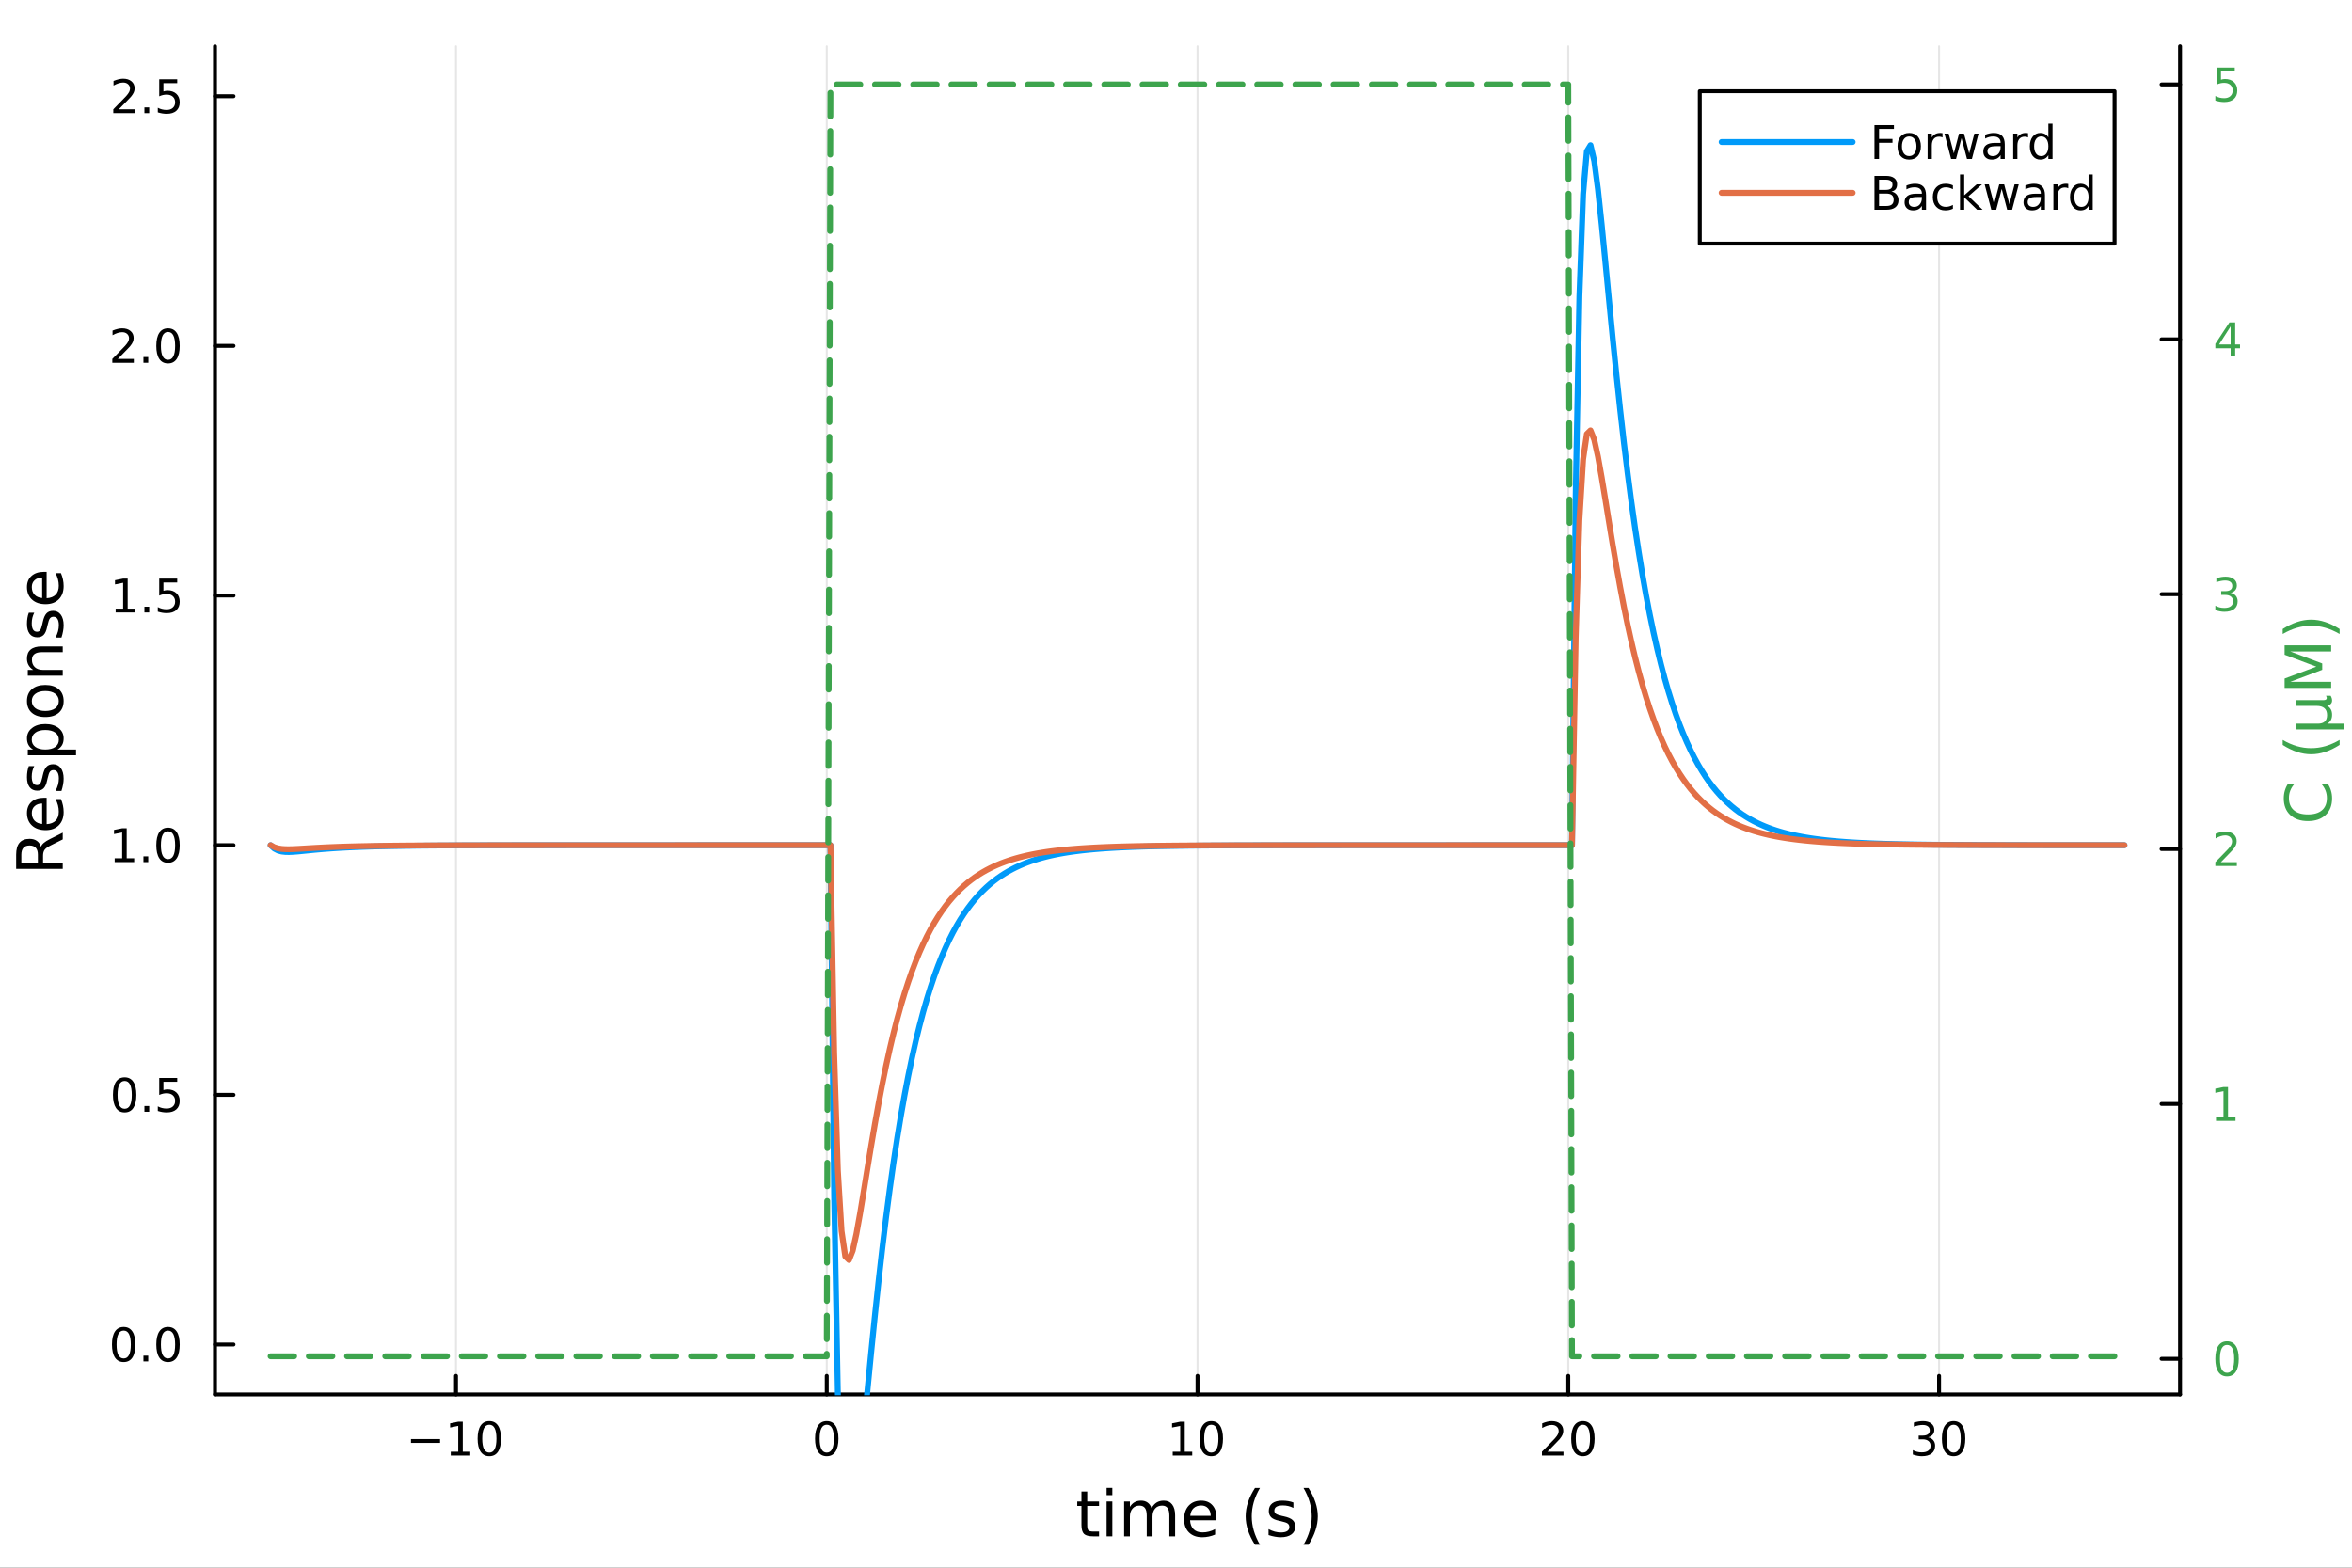 <?xml version="1.0" encoding="utf-8"?>
<svg xmlns="http://www.w3.org/2000/svg" xmlns:xlink="http://www.w3.org/1999/xlink" width="600" height="400" viewBox="0 0 2400 1600">
<rect x="0" y="0" width="2400" height="1600" fill="#333333" stroke="none"/>
<defs>
  <clipPath id="clip720">
    <rect x="0" y="0" width="2400" height="1600"/>
  </clipPath>
</defs>
<path clip-path="url(#clip720)" d="M0 1600 L2400 1600 L2400 0 L0 0  Z" fill="#ffffff" fill-rule="evenodd" fill-opacity="1"/>
<defs>
  <clipPath id="clip721">
    <rect x="480" y="0" width="1681" height="1600"/>
  </clipPath>
</defs>
<path clip-path="url(#clip720)" d="M219.38 1423.18 L2224.55 1423.18 L2224.55 47.244 L219.38 47.244  Z" fill="#ffffff" fill-rule="evenodd" fill-opacity="1"/>
<defs>
  <clipPath id="clip722">
    <rect x="219" y="47" width="2006" height="1377"/>
  </clipPath>
</defs>
<polyline clip-path="url(#clip722)" style="stroke:#000000; stroke-linecap:round; stroke-linejoin:round; stroke-width:2; stroke-opacity:0.1; fill:none" points="465.298,1423.18 465.298,47.244 "/>
<polyline clip-path="url(#clip722)" style="stroke:#000000; stroke-linecap:round; stroke-linejoin:round; stroke-width:2; stroke-opacity:0.1; fill:none" points="843.633,1423.18 843.633,47.244 "/>
<polyline clip-path="url(#clip722)" style="stroke:#000000; stroke-linecap:round; stroke-linejoin:round; stroke-width:2; stroke-opacity:0.1; fill:none" points="1221.97,1423.18 1221.97,47.244 "/>
<polyline clip-path="url(#clip722)" style="stroke:#000000; stroke-linecap:round; stroke-linejoin:round; stroke-width:2; stroke-opacity:0.1; fill:none" points="1600.3,1423.18 1600.3,47.244 "/>
<polyline clip-path="url(#clip722)" style="stroke:#000000; stroke-linecap:round; stroke-linejoin:round; stroke-width:2; stroke-opacity:0.1; fill:none" points="1978.64,1423.18 1978.64,47.244 "/>
<polyline clip-path="url(#clip720)" style="stroke:#000000; stroke-linecap:round; stroke-linejoin:round; stroke-width:4; stroke-opacity:1; fill:none" points="219.38,1423.18 2224.55,1423.18 "/>
<polyline clip-path="url(#clip720)" style="stroke:#000000; stroke-linecap:round; stroke-linejoin:round; stroke-width:4; stroke-opacity:1; fill:none" points="465.298,1423.18 465.298,1404.28 "/>
<polyline clip-path="url(#clip720)" style="stroke:#000000; stroke-linecap:round; stroke-linejoin:round; stroke-width:4; stroke-opacity:1; fill:none" points="843.633,1423.18 843.633,1404.28 "/>
<polyline clip-path="url(#clip720)" style="stroke:#000000; stroke-linecap:round; stroke-linejoin:round; stroke-width:4; stroke-opacity:1; fill:none" points="1221.97,1423.18 1221.97,1404.28 "/>
<polyline clip-path="url(#clip720)" style="stroke:#000000; stroke-linecap:round; stroke-linejoin:round; stroke-width:4; stroke-opacity:1; fill:none" points="1600.3,1423.18 1600.3,1404.28 "/>
<polyline clip-path="url(#clip720)" style="stroke:#000000; stroke-linecap:round; stroke-linejoin:round; stroke-width:4; stroke-opacity:1; fill:none" points="1978.64,1423.18 1978.64,1404.28 "/>
<path clip-path="url(#clip720)" d="M419.361 1468.75 L449.036 1468.75 L449.036 1472.69 L419.361 1472.69 L419.361 1468.75 Z" fill="#000000" fill-rule="nonzero" fill-opacity="1" /><path clip-path="url(#clip720)" d="M459.939 1481.64 L467.578 1481.64 L467.578 1455.28 L459.268 1456.95 L459.268 1452.69 L467.532 1451.02 L472.207 1451.02 L472.207 1481.64 L479.846 1481.64 L479.846 1485.58 L459.939 1485.58 L459.939 1481.64 Z" fill="#000000" fill-rule="nonzero" fill-opacity="1" /><path clip-path="url(#clip720)" d="M499.291 1454.1 Q495.68 1454.1 493.851 1457.66 Q492.045 1461.2 492.045 1468.33 Q492.045 1475.44 493.851 1479.01 Q495.68 1482.55 499.291 1482.55 Q502.925 1482.55 504.73 1479.01 Q506.559 1475.44 506.559 1468.33 Q506.559 1461.2 504.73 1457.66 Q502.925 1454.1 499.291 1454.1 M499.291 1450.39 Q505.101 1450.39 508.156 1455 Q511.235 1459.58 511.235 1468.33 Q511.235 1477.06 508.156 1481.67 Q505.101 1486.25 499.291 1486.25 Q493.481 1486.25 490.402 1481.67 Q487.346 1477.06 487.346 1468.33 Q487.346 1459.58 490.402 1455 Q493.481 1450.39 499.291 1450.39 Z" fill="#000000" fill-rule="nonzero" fill-opacity="1" /><path clip-path="url(#clip720)" d="M843.633 1454.1 Q840.022 1454.1 838.193 1457.66 Q836.387 1461.2 836.387 1468.33 Q836.387 1475.44 838.193 1479.01 Q840.022 1482.55 843.633 1482.55 Q847.267 1482.55 849.072 1479.01 Q850.901 1475.44 850.901 1468.33 Q850.901 1461.2 849.072 1457.66 Q847.267 1454.1 843.633 1454.1 M843.633 1450.39 Q849.443 1450.39 852.498 1455 Q855.577 1459.58 855.577 1468.33 Q855.577 1477.06 852.498 1481.67 Q849.443 1486.25 843.633 1486.25 Q837.822 1486.25 834.744 1481.67 Q831.688 1477.06 831.688 1468.33 Q831.688 1459.58 834.744 1455 Q837.822 1450.39 843.633 1450.39 Z" fill="#000000" fill-rule="nonzero" fill-opacity="1" /><path clip-path="url(#clip720)" d="M1196.66 1481.64 L1204.29 1481.64 L1204.29 1455.28 L1195.98 1456.95 L1195.98 1452.69 L1204.25 1451.02 L1208.92 1451.02 L1208.92 1481.64 L1216.56 1481.64 L1216.56 1485.58 L1196.66 1485.58 L1196.66 1481.64 Z" fill="#000000" fill-rule="nonzero" fill-opacity="1" /><path clip-path="url(#clip720)" d="M1236.01 1454.1 Q1232.4 1454.1 1230.57 1457.66 Q1228.76 1461.2 1228.76 1468.33 Q1228.76 1475.44 1230.57 1479.01 Q1232.4 1482.55 1236.01 1482.55 Q1239.64 1482.55 1241.45 1479.01 Q1243.28 1475.44 1243.28 1468.33 Q1243.28 1461.2 1241.45 1457.66 Q1239.64 1454.1 1236.01 1454.1 M1236.01 1450.39 Q1241.82 1450.39 1244.87 1455 Q1247.95 1459.58 1247.95 1468.33 Q1247.95 1477.06 1244.87 1481.67 Q1241.82 1486.25 1236.01 1486.25 Q1230.2 1486.25 1227.12 1481.67 Q1224.06 1477.06 1224.06 1468.33 Q1224.06 1459.58 1227.12 1455 Q1230.2 1450.39 1236.01 1450.39 Z" fill="#000000" fill-rule="nonzero" fill-opacity="1" /><path clip-path="url(#clip720)" d="M1579.08 1481.64 L1595.39 1481.64 L1595.39 1485.58 L1573.45 1485.58 L1573.45 1481.64 Q1576.11 1478.89 1580.7 1474.26 Q1585.3 1469.61 1586.48 1468.27 Q1588.73 1465.74 1589.61 1464.01 Q1590.51 1462.25 1590.51 1460.56 Q1590.51 1457.8 1588.57 1456.07 Q1586.64 1454.33 1583.54 1454.33 Q1581.34 1454.33 1578.89 1455.09 Q1576.46 1455.86 1573.68 1457.41 L1573.68 1452.69 Q1576.51 1451.55 1578.96 1450.97 Q1581.41 1450.39 1583.45 1450.39 Q1588.82 1450.39 1592.02 1453.08 Q1595.21 1455.77 1595.21 1460.26 Q1595.21 1462.39 1594.4 1464.31 Q1593.61 1466.2 1591.51 1468.8 Q1590.93 1469.47 1587.83 1472.69 Q1584.72 1475.88 1579.08 1481.64 Z" fill="#000000" fill-rule="nonzero" fill-opacity="1" /><path clip-path="url(#clip720)" d="M1615.21 1454.1 Q1611.6 1454.1 1609.77 1457.66 Q1607.96 1461.2 1607.96 1468.33 Q1607.96 1475.44 1609.77 1479.01 Q1611.6 1482.55 1615.21 1482.55 Q1618.84 1482.55 1620.65 1479.01 Q1622.48 1475.44 1622.48 1468.33 Q1622.48 1461.2 1620.65 1457.66 Q1618.84 1454.1 1615.21 1454.1 M1615.21 1450.39 Q1621.02 1450.39 1624.08 1455 Q1627.15 1459.58 1627.15 1468.33 Q1627.15 1477.06 1624.08 1481.67 Q1621.02 1486.25 1615.21 1486.25 Q1609.4 1486.25 1606.32 1481.67 Q1603.27 1477.06 1603.27 1468.33 Q1603.27 1459.58 1606.32 1455 Q1609.4 1450.39 1615.21 1450.39 Z" fill="#000000" fill-rule="nonzero" fill-opacity="1" /><path clip-path="url(#clip720)" d="M1967.48 1466.95 Q1970.84 1467.66 1972.71 1469.93 Q1974.61 1472.2 1974.61 1475.53 Q1974.61 1480.65 1971.09 1483.45 Q1967.57 1486.25 1961.09 1486.25 Q1958.92 1486.25 1956.6 1485.81 Q1954.31 1485.39 1951.85 1484.54 L1951.85 1480.02 Q1953.8 1481.16 1956.11 1481.74 Q1958.43 1482.32 1960.95 1482.32 Q1965.35 1482.32 1967.64 1480.58 Q1969.96 1478.84 1969.96 1475.53 Q1969.96 1472.48 1967.8 1470.77 Q1965.67 1469.03 1961.85 1469.03 L1957.83 1469.03 L1957.83 1465.19 L1962.04 1465.19 Q1965.49 1465.19 1967.32 1463.82 Q1969.15 1462.43 1969.15 1459.84 Q1969.15 1457.18 1967.25 1455.77 Q1965.37 1454.33 1961.85 1454.33 Q1959.93 1454.33 1957.73 1454.75 Q1955.54 1455.16 1952.9 1456.04 L1952.9 1451.88 Q1955.56 1451.14 1957.87 1450.77 Q1960.21 1450.39 1962.27 1450.39 Q1967.6 1450.39 1970.7 1452.83 Q1973.8 1455.23 1973.8 1459.35 Q1973.8 1462.22 1972.16 1464.21 Q1970.51 1466.18 1967.48 1466.95 Z" fill="#000000" fill-rule="nonzero" fill-opacity="1" /><path clip-path="url(#clip720)" d="M1993.48 1454.1 Q1989.86 1454.1 1988.04 1457.66 Q1986.23 1461.2 1986.23 1468.33 Q1986.23 1475.44 1988.04 1479.01 Q1989.86 1482.55 1993.48 1482.55 Q1997.11 1482.55 1998.91 1479.01 Q2000.74 1475.44 2000.74 1468.33 Q2000.74 1461.2 1998.91 1457.66 Q1997.11 1454.1 1993.48 1454.1 M1993.48 1450.39 Q1999.29 1450.39 2002.34 1455 Q2005.42 1459.58 2005.42 1468.33 Q2005.42 1477.06 2002.34 1481.67 Q1999.29 1486.25 1993.48 1486.25 Q1987.66 1486.25 1984.59 1481.67 Q1981.53 1477.06 1981.53 1468.33 Q1981.53 1459.58 1984.59 1455 Q1987.66 1450.39 1993.48 1450.39 Z" fill="#000000" fill-rule="nonzero" fill-opacity="1" /><path clip-path="url(#clip720)" d="M1109.42 1522.27 L1109.42 1532.4 L1121.48 1532.4 L1121.48 1536.95 L1109.42 1536.95 L1109.42 1556.3 Q1109.42 1560.66 1110.6 1561.9 Q1111.81 1563.14 1115.47 1563.14 L1121.48 1563.14 L1121.48 1568.04 L1115.47 1568.04 Q1108.69 1568.04 1106.11 1565.53 Q1103.53 1562.98 1103.53 1556.3 L1103.53 1536.95 L1099.24 1536.95 L1099.24 1532.4 L1103.53 1532.4 L1103.53 1522.27 L1109.42 1522.27 Z" fill="#000000" fill-rule="nonzero" fill-opacity="1" /><path clip-path="url(#clip720)" d="M1129.19 1532.4 L1135.04 1532.4 L1135.04 1568.04 L1129.19 1568.04 L1129.19 1532.4 M1129.19 1518.52 L1135.04 1518.52 L1135.04 1525.93 L1129.19 1525.93 L1129.19 1518.52 Z" fill="#000000" fill-rule="nonzero" fill-opacity="1" /><path clip-path="url(#clip720)" d="M1175.05 1539.24 Q1177.25 1535.29 1180.3 1533.41 Q1183.36 1531.54 1187.5 1531.54 Q1193.07 1531.54 1196.09 1535.45 Q1199.11 1539.33 1199.11 1546.53 L1199.11 1568.04 L1193.23 1568.04 L1193.23 1546.72 Q1193.23 1541.59 1191.41 1539.11 Q1189.6 1536.63 1185.87 1536.63 Q1181.32 1536.63 1178.68 1539.65 Q1176.04 1542.68 1176.04 1547.9 L1176.04 1568.04 L1170.15 1568.04 L1170.15 1546.72 Q1170.15 1541.56 1168.34 1539.11 Q1166.52 1536.63 1162.73 1536.63 Q1158.25 1536.63 1155.6 1539.68 Q1152.96 1542.71 1152.96 1547.9 L1152.96 1568.04 L1147.07 1568.04 L1147.07 1532.4 L1152.96 1532.4 L1152.96 1537.93 Q1154.97 1534.66 1157.77 1533.1 Q1160.57 1531.54 1164.42 1531.54 Q1168.3 1531.54 1171.01 1533.51 Q1173.75 1535.48 1175.05 1539.24 Z" fill="#000000" fill-rule="nonzero" fill-opacity="1" /><path clip-path="url(#clip720)" d="M1241.29 1548.76 L1241.29 1551.62 L1214.36 1551.62 Q1214.74 1557.67 1217.99 1560.85 Q1221.27 1564 1227.09 1564 Q1230.47 1564 1233.62 1563.17 Q1236.8 1562.35 1239.92 1560.69 L1239.92 1566.23 Q1236.77 1567.57 1233.46 1568.27 Q1230.15 1568.97 1226.74 1568.97 Q1218.21 1568.97 1213.21 1564 Q1208.25 1559.04 1208.25 1550.57 Q1208.25 1541.82 1212.96 1536.69 Q1217.7 1531.54 1225.72 1531.54 Q1232.92 1531.54 1237.09 1536.18 Q1241.29 1540.8 1241.29 1548.76 M1235.43 1547.04 Q1235.37 1542.23 1232.73 1539.37 Q1230.12 1536.5 1225.79 1536.5 Q1220.89 1536.5 1217.93 1539.27 Q1215 1542.04 1214.55 1547.07 L1235.43 1547.04 Z" fill="#000000" fill-rule="nonzero" fill-opacity="1" /><path clip-path="url(#clip720)" d="M1285.69 1518.58 Q1281.42 1525.9 1279.35 1533.06 Q1277.29 1540.23 1277.29 1547.58 Q1277.29 1554.93 1279.35 1562.16 Q1281.46 1569.35 1285.69 1576.64 L1280.6 1576.64 Q1275.82 1569.16 1273.43 1561.93 Q1271.08 1554.71 1271.08 1547.58 Q1271.08 1540.48 1273.43 1533.29 Q1275.79 1526.09 1280.6 1518.58 L1285.69 1518.58 Z" fill="#000000" fill-rule="nonzero" fill-opacity="1" /><path clip-path="url(#clip720)" d="M1319.78 1533.45 L1319.78 1538.98 Q1317.29 1537.71 1314.62 1537.07 Q1311.95 1536.44 1309.08 1536.44 Q1304.72 1536.44 1302.53 1537.77 Q1300.36 1539.11 1300.36 1541.79 Q1300.36 1543.82 1301.92 1545 Q1303.48 1546.15 1308.19 1547.2 L1310.2 1547.64 Q1316.43 1548.98 1319.04 1551.43 Q1321.69 1553.85 1321.69 1558.21 Q1321.69 1563.17 1317.74 1566.07 Q1313.82 1568.97 1306.95 1568.97 Q1304.09 1568.97 1300.97 1568.39 Q1297.88 1567.85 1294.44 1566.74 L1294.44 1560.69 Q1297.69 1562.38 1300.84 1563.24 Q1303.99 1564.07 1307.08 1564.07 Q1311.21 1564.07 1313.44 1562.66 Q1315.67 1561.23 1315.67 1558.65 Q1315.67 1556.27 1314.05 1554.99 Q1312.46 1553.72 1307.01 1552.54 L1304.98 1552.07 Q1299.53 1550.92 1297.11 1548.56 Q1294.7 1546.18 1294.7 1542.04 Q1294.7 1537.01 1298.26 1534.27 Q1301.83 1531.54 1308.38 1531.54 Q1311.63 1531.54 1314.49 1532.01 Q1317.36 1532.49 1319.78 1533.45 Z" fill="#000000" fill-rule="nonzero" fill-opacity="1" /><path clip-path="url(#clip720)" d="M1330.09 1518.58 L1335.18 1518.58 Q1339.96 1526.09 1342.31 1533.29 Q1344.7 1540.48 1344.7 1547.58 Q1344.7 1554.71 1342.31 1561.93 Q1339.96 1569.16 1335.18 1576.64 L1330.09 1576.64 Q1334.32 1569.35 1336.39 1562.16 Q1338.49 1554.93 1338.49 1547.58 Q1338.49 1540.23 1336.39 1533.06 Q1334.32 1525.9 1330.09 1518.58 Z" fill="#000000" fill-rule="nonzero" fill-opacity="1" /><polyline clip-path="url(#clip720)" style="stroke:#000000; stroke-linecap:round; stroke-linejoin:round; stroke-width:4; stroke-opacity:1; fill:none" points="219.38,1423.18 219.38,47.244 "/>
<polyline clip-path="url(#clip720)" style="stroke:#000000; stroke-linecap:round; stroke-linejoin:round; stroke-width:4; stroke-opacity:1; fill:none" points="219.38,1372.22 238.278,1372.22 "/>
<polyline clip-path="url(#clip720)" style="stroke:#000000; stroke-linecap:round; stroke-linejoin:round; stroke-width:4; stroke-opacity:1; fill:none" points="219.38,1117.42 238.278,1117.42 "/>
<polyline clip-path="url(#clip720)" style="stroke:#000000; stroke-linecap:round; stroke-linejoin:round; stroke-width:4; stroke-opacity:1; fill:none" points="219.38,862.613 238.278,862.613 "/>
<polyline clip-path="url(#clip720)" style="stroke:#000000; stroke-linecap:round; stroke-linejoin:round; stroke-width:4; stroke-opacity:1; fill:none" points="219.38,607.811 238.278,607.811 "/>
<polyline clip-path="url(#clip720)" style="stroke:#000000; stroke-linecap:round; stroke-linejoin:round; stroke-width:4; stroke-opacity:1; fill:none" points="219.38,353.008 238.278,353.008 "/>
<polyline clip-path="url(#clip720)" style="stroke:#000000; stroke-linecap:round; stroke-linejoin:round; stroke-width:4; stroke-opacity:1; fill:none" points="219.38,98.205 238.278,98.205 "/>
<path clip-path="url(#clip720)" d="M126.205 1358.02 Q122.593 1358.02 120.765 1361.58 Q118.959 1365.12 118.959 1372.25 Q118.959 1379.36 120.765 1382.93 Q122.593 1386.47 126.205 1386.47 Q129.839 1386.47 131.644 1382.93 Q133.473 1379.36 133.473 1372.25 Q133.473 1365.12 131.644 1361.58 Q129.839 1358.02 126.205 1358.02 M126.205 1354.31 Q132.015 1354.31 135.07 1358.92 Q138.149 1363.5 138.149 1372.25 Q138.149 1380.98 135.07 1385.59 Q132.015 1390.17 126.205 1390.17 Q120.394 1390.17 117.316 1385.59 Q114.26 1380.98 114.26 1372.25 Q114.26 1363.5 117.316 1358.92 Q120.394 1354.31 126.205 1354.31 Z" fill="#000000" fill-rule="nonzero" fill-opacity="1" /><path clip-path="url(#clip720)" d="M146.366 1383.62 L151.251 1383.62 L151.251 1389.5 L146.366 1389.5 L146.366 1383.62 Z" fill="#000000" fill-rule="nonzero" fill-opacity="1" /><path clip-path="url(#clip720)" d="M171.436 1358.02 Q167.825 1358.02 165.996 1361.58 Q164.19 1365.12 164.19 1372.25 Q164.19 1379.36 165.996 1382.93 Q167.825 1386.47 171.436 1386.47 Q175.07 1386.47 176.876 1382.93 Q178.704 1379.36 178.704 1372.25 Q178.704 1365.12 176.876 1361.58 Q175.07 1358.02 171.436 1358.02 M171.436 1354.31 Q177.246 1354.31 180.301 1358.92 Q183.38 1363.5 183.38 1372.25 Q183.38 1380.98 180.301 1385.59 Q177.246 1390.17 171.436 1390.17 Q165.626 1390.17 162.547 1385.59 Q159.491 1380.98 159.491 1372.25 Q159.491 1363.5 162.547 1358.92 Q165.626 1354.31 171.436 1354.31 Z" fill="#000000" fill-rule="nonzero" fill-opacity="1" /><path clip-path="url(#clip720)" d="M127.2 1103.22 Q123.589 1103.22 121.76 1106.78 Q119.955 1110.32 119.955 1117.45 Q119.955 1124.56 121.76 1128.12 Q123.589 1131.66 127.2 1131.66 Q130.834 1131.66 132.64 1128.12 Q134.468 1124.56 134.468 1117.45 Q134.468 1110.32 132.64 1106.78 Q130.834 1103.22 127.2 1103.22 M127.2 1099.51 Q133.01 1099.51 136.066 1104.12 Q139.144 1108.7 139.144 1117.45 Q139.144 1126.18 136.066 1130.78 Q133.01 1135.37 127.2 1135.37 Q121.39 1135.37 118.311 1130.78 Q115.256 1126.18 115.256 1117.45 Q115.256 1108.7 118.311 1104.12 Q121.39 1099.51 127.2 1099.51 Z" fill="#000000" fill-rule="nonzero" fill-opacity="1" /><path clip-path="url(#clip720)" d="M147.362 1128.82 L152.246 1128.82 L152.246 1134.7 L147.362 1134.7 L147.362 1128.82 Z" fill="#000000" fill-rule="nonzero" fill-opacity="1" /><path clip-path="url(#clip720)" d="M162.477 1100.14 L180.834 1100.14 L180.834 1104.07 L166.76 1104.07 L166.76 1112.54 Q167.778 1112.2 168.797 1112.03 Q169.815 1111.85 170.834 1111.85 Q176.621 1111.85 180.001 1115.02 Q183.38 1118.19 183.38 1123.61 Q183.38 1129.19 179.908 1132.29 Q176.436 1135.37 170.116 1135.37 Q167.94 1135.37 165.672 1135 Q163.427 1134.63 161.019 1133.89 L161.019 1129.19 Q163.102 1130.32 165.325 1130.88 Q167.547 1131.43 170.024 1131.43 Q174.028 1131.43 176.366 1129.33 Q178.704 1127.22 178.704 1123.61 Q178.704 1120 176.366 1117.89 Q174.028 1115.78 170.024 1115.78 Q168.149 1115.78 166.274 1116.2 Q164.422 1116.62 162.477 1117.5 L162.477 1100.14 Z" fill="#000000" fill-rule="nonzero" fill-opacity="1" /><path clip-path="url(#clip720)" d="M117.015 875.958 L124.654 875.958 L124.654 849.593 L116.343 851.259 L116.343 847 L124.607 845.333 L129.283 845.333 L129.283 875.958 L136.922 875.958 L136.922 879.893 L117.015 879.893 L117.015 875.958 Z" fill="#000000" fill-rule="nonzero" fill-opacity="1" /><path clip-path="url(#clip720)" d="M146.366 874.014 L151.251 874.014 L151.251 879.893 L146.366 879.893 L146.366 874.014 Z" fill="#000000" fill-rule="nonzero" fill-opacity="1" /><path clip-path="url(#clip720)" d="M171.436 848.412 Q167.825 848.412 165.996 851.977 Q164.19 855.519 164.19 862.648 Q164.19 869.755 165.996 873.319 Q167.825 876.861 171.436 876.861 Q175.07 876.861 176.876 873.319 Q178.704 869.755 178.704 862.648 Q178.704 855.519 176.876 851.977 Q175.07 848.412 171.436 848.412 M171.436 844.708 Q177.246 844.708 180.301 849.315 Q183.38 853.898 183.38 862.648 Q183.38 871.375 180.301 875.981 Q177.246 880.565 171.436 880.565 Q165.626 880.565 162.547 875.981 Q159.491 871.375 159.491 862.648 Q159.491 853.898 162.547 849.315 Q165.626 844.708 171.436 844.708 Z" fill="#000000" fill-rule="nonzero" fill-opacity="1" /><path clip-path="url(#clip720)" d="M118.01 621.155 L125.649 621.155 L125.649 594.79 L117.339 596.456 L117.339 592.197 L125.603 590.531 L130.279 590.531 L130.279 621.155 L137.917 621.155 L137.917 625.091 L118.01 625.091 L118.01 621.155 Z" fill="#000000" fill-rule="nonzero" fill-opacity="1" /><path clip-path="url(#clip720)" d="M147.362 619.211 L152.246 619.211 L152.246 625.091 L147.362 625.091 L147.362 619.211 Z" fill="#000000" fill-rule="nonzero" fill-opacity="1" /><path clip-path="url(#clip720)" d="M162.477 590.531 L180.834 590.531 L180.834 594.466 L166.76 594.466 L166.76 602.938 Q167.778 602.591 168.797 602.429 Q169.815 602.243 170.834 602.243 Q176.621 602.243 180.001 605.415 Q183.38 608.586 183.38 614.003 Q183.38 619.581 179.908 622.683 Q176.436 625.762 170.116 625.762 Q167.94 625.762 165.672 625.391 Q163.427 625.021 161.019 624.28 L161.019 619.581 Q163.102 620.716 165.325 621.271 Q167.547 621.827 170.024 621.827 Q174.028 621.827 176.366 619.72 Q178.704 617.614 178.704 614.003 Q178.704 610.392 176.366 608.285 Q174.028 606.179 170.024 606.179 Q168.149 606.179 166.274 606.595 Q164.422 607.012 162.477 607.892 L162.477 590.531 Z" fill="#000000" fill-rule="nonzero" fill-opacity="1" /><path clip-path="url(#clip720)" d="M120.232 366.352 L136.552 366.352 L136.552 370.288 L114.607 370.288 L114.607 366.352 Q117.269 363.598 121.853 358.968 Q126.459 354.315 127.64 352.973 Q129.885 350.45 130.765 348.714 Q131.667 346.954 131.667 345.265 Q131.667 342.51 129.723 340.774 Q127.802 339.038 124.7 339.038 Q122.501 339.038 120.047 339.802 Q117.617 340.566 114.839 342.116 L114.839 337.394 Q117.663 336.26 120.117 335.681 Q122.57 335.103 124.607 335.103 Q129.978 335.103 133.172 337.788 Q136.367 340.473 136.367 344.964 Q136.367 347.093 135.556 349.015 Q134.769 350.913 132.663 353.505 Q132.084 354.177 128.982 357.394 Q125.88 360.589 120.232 366.352 Z" fill="#000000" fill-rule="nonzero" fill-opacity="1" /><path clip-path="url(#clip720)" d="M146.366 364.408 L151.251 364.408 L151.251 370.288 L146.366 370.288 L146.366 364.408 Z" fill="#000000" fill-rule="nonzero" fill-opacity="1" /><path clip-path="url(#clip720)" d="M171.436 338.806 Q167.825 338.806 165.996 342.371 Q164.19 345.913 164.19 353.042 Q164.19 360.149 165.996 363.714 Q167.825 367.255 171.436 367.255 Q175.07 367.255 176.876 363.714 Q178.704 360.149 178.704 353.042 Q178.704 345.913 176.876 342.371 Q175.07 338.806 171.436 338.806 M171.436 335.103 Q177.246 335.103 180.301 339.709 Q183.38 344.292 183.38 353.042 Q183.38 361.769 180.301 366.376 Q177.246 370.959 171.436 370.959 Q165.626 370.959 162.547 366.376 Q159.491 361.769 159.491 353.042 Q159.491 344.292 162.547 339.709 Q165.626 335.103 171.436 335.103 Z" fill="#000000" fill-rule="nonzero" fill-opacity="1" /><path clip-path="url(#clip720)" d="M121.228 111.55 L137.547 111.55 L137.547 115.485 L115.603 115.485 L115.603 111.55 Q118.265 108.795 122.848 104.165 Q127.455 99.513 128.635 98.17 Q130.88 95.647 131.76 93.911 Q132.663 92.151 132.663 90.462 Q132.663 87.707 130.718 85.971 Q128.797 84.235 125.695 84.235 Q123.496 84.235 121.043 84.999 Q118.612 85.763 115.834 87.314 L115.834 82.591 Q118.658 81.457 121.112 80.878 Q123.566 80.3 125.603 80.3 Q130.973 80.3 134.167 82.985 Q137.362 85.67 137.362 90.161 Q137.362 92.29 136.552 94.212 Q135.765 96.11 133.658 98.702 Q133.08 99.374 129.978 102.591 Q126.876 105.786 121.228 111.55 Z" fill="#000000" fill-rule="nonzero" fill-opacity="1" /><path clip-path="url(#clip720)" d="M147.362 109.605 L152.246 109.605 L152.246 115.485 L147.362 115.485 L147.362 109.605 Z" fill="#000000" fill-rule="nonzero" fill-opacity="1" /><path clip-path="url(#clip720)" d="M162.477 80.925 L180.834 80.925 L180.834 84.86 L166.76 84.86 L166.76 93.332 Q167.778 92.985 168.797 92.823 Q169.815 92.638 170.834 92.638 Q176.621 92.638 180.001 95.809 Q183.38 98.98 183.38 104.397 Q183.38 109.975 179.908 113.077 Q176.436 116.156 170.116 116.156 Q167.94 116.156 165.672 115.786 Q163.427 115.415 161.019 114.674 L161.019 109.975 Q163.102 111.11 165.325 111.665 Q167.547 112.221 170.024 112.221 Q174.028 112.221 176.366 110.114 Q178.704 108.008 178.704 104.397 Q178.704 100.786 176.366 98.679 Q174.028 96.573 170.024 96.573 Q168.149 96.573 166.274 96.989 Q164.422 97.406 162.477 98.286 L162.477 80.925 Z" fill="#000000" fill-rule="nonzero" fill-opacity="1" /><path clip-path="url(#clip720)" d="M41.724 864.277 Q42.424 862.208 44.716 860.266 Q47.008 858.293 51.018 856.32 L64.004 849.795 L64.004 856.701 L51.814 862.781 Q47.039 865.136 45.48 867.364 Q43.92 869.56 43.92 873.38 L43.92 880.382 L64.004 880.382 L64.004 886.811 L16.484 886.811 L16.484 872.297 Q16.484 864.149 19.89 860.139 Q23.296 856.129 30.17 856.129 Q34.658 856.129 37.618 858.229 Q40.578 860.298 41.724 864.277 M21.768 880.382 L38.637 880.382 L38.637 872.297 Q38.637 867.65 36.504 865.295 Q34.34 862.908 30.17 862.908 Q26.001 862.908 23.9 865.295 Q21.768 867.65 21.768 872.297 L21.768 880.382 Z" fill="#000000" fill-rule="nonzero" fill-opacity="1" /><path clip-path="url(#clip720)" d="M44.716 814.21 L47.581 814.21 L47.581 841.137 Q53.628 840.755 56.811 837.509 Q59.962 834.231 59.962 828.406 Q59.962 825.032 59.134 821.881 Q58.307 818.698 56.652 815.579 L62.19 815.579 Q63.527 818.73 64.227 822.04 Q64.927 825.35 64.927 828.756 Q64.927 837.286 59.962 842.283 Q54.997 847.248 46.53 847.248 Q37.777 847.248 32.653 842.538 Q27.497 837.795 27.497 829.775 Q27.497 822.581 32.144 818.412 Q36.759 814.21 44.716 814.21 M42.997 820.067 Q38.191 820.13 35.327 822.772 Q32.462 825.382 32.462 829.711 Q32.462 834.612 35.231 837.573 Q38 840.501 43.029 840.946 L42.997 820.067 Z" fill="#000000" fill-rule="nonzero" fill-opacity="1" /><path clip-path="url(#clip720)" d="M29.407 781.873 L34.945 781.873 Q33.672 784.355 33.035 787.029 Q32.398 789.702 32.398 792.567 Q32.398 796.927 33.735 799.124 Q35.072 801.288 37.746 801.288 Q39.783 801.288 40.96 799.728 Q42.106 798.169 43.157 793.458 L43.602 791.453 Q44.939 785.215 47.39 782.605 Q49.809 779.963 54.169 779.963 Q59.134 779.963 62.031 783.91 Q64.927 787.825 64.927 794.699 Q64.927 797.564 64.354 800.683 Q63.813 803.771 62.699 807.208 L56.652 807.208 Q58.339 803.962 59.198 800.811 Q60.026 797.66 60.026 794.572 Q60.026 790.434 58.625 788.206 Q57.193 785.978 54.615 785.978 Q52.228 785.978 50.955 787.602 Q49.681 789.193 48.504 794.636 L48.026 796.673 Q46.88 802.116 44.525 804.535 Q42.138 806.953 38 806.953 Q32.971 806.953 30.234 803.389 Q27.497 799.824 27.497 793.267 Q27.497 790.021 27.974 787.156 Q28.452 784.292 29.407 781.873 Z" fill="#000000" fill-rule="nonzero" fill-opacity="1" /><path clip-path="url(#clip720)" d="M58.657 764.972 L77.563 764.972 L77.563 770.86 L28.356 770.86 L28.356 764.972 L33.767 764.972 Q30.584 763.126 29.056 760.325 Q27.497 757.492 27.497 753.577 Q27.497 747.084 32.653 743.042 Q37.809 738.968 46.212 738.968 Q54.615 738.968 59.771 743.042 Q64.927 747.084 64.927 753.577 Q64.927 757.492 63.399 760.325 Q61.84 763.126 58.657 764.972 M46.212 745.047 Q39.751 745.047 36.09 747.721 Q32.398 750.362 32.398 755.009 Q32.398 759.656 36.09 762.33 Q39.751 764.972 46.212 764.972 Q52.673 764.972 56.365 762.33 Q60.026 759.656 60.026 755.009 Q60.026 750.362 56.365 747.721 Q52.673 745.047 46.212 745.047 Z" fill="#000000" fill-rule="nonzero" fill-opacity="1" /><path clip-path="url(#clip720)" d="M32.462 715.446 Q32.462 720.157 36.154 722.894 Q39.815 725.632 46.212 725.632 Q52.609 725.632 56.302 722.926 Q59.962 720.189 59.962 715.446 Q59.962 710.768 56.27 708.03 Q52.578 705.293 46.212 705.293 Q39.878 705.293 36.186 708.03 Q32.462 710.768 32.462 715.446 M27.497 715.446 Q27.497 707.808 32.462 703.447 Q37.427 699.087 46.212 699.087 Q54.965 699.087 59.962 703.447 Q64.927 707.808 64.927 715.446 Q64.927 723.117 59.962 727.478 Q54.965 731.806 46.212 731.806 Q37.427 731.806 32.462 727.478 Q27.497 723.117 27.497 715.446 Z" fill="#000000" fill-rule="nonzero" fill-opacity="1" /><path clip-path="url(#clip720)" d="M42.488 659.747 L64.004 659.747 L64.004 665.603 L42.679 665.603 Q37.618 665.603 35.104 667.576 Q32.589 669.55 32.589 673.496 Q32.589 678.239 35.613 680.976 Q38.637 683.713 43.857 683.713 L64.004 683.713 L64.004 689.602 L28.356 689.602 L28.356 683.713 L33.894 683.713 Q30.68 681.613 29.088 678.78 Q27.497 675.915 27.497 672.191 Q27.497 666.049 31.316 662.898 Q35.104 659.747 42.488 659.747 Z" fill="#000000" fill-rule="nonzero" fill-opacity="1" /><path clip-path="url(#clip720)" d="M29.407 625.34 L34.945 625.34 Q33.672 627.822 33.035 630.496 Q32.398 633.17 32.398 636.034 Q32.398 640.395 33.735 642.591 Q35.072 644.755 37.746 644.755 Q39.783 644.755 40.96 643.196 Q42.106 641.636 43.157 636.925 L43.602 634.92 Q44.939 628.682 47.39 626.072 Q49.809 623.43 54.169 623.43 Q59.134 623.43 62.031 627.377 Q64.927 631.292 64.927 638.167 Q64.927 641.031 64.354 644.151 Q63.813 647.238 62.699 650.675 L56.652 650.675 Q58.339 647.429 59.198 644.278 Q60.026 641.127 60.026 638.039 Q60.026 633.902 58.625 631.674 Q57.193 629.446 54.615 629.446 Q52.228 629.446 50.955 631.069 Q49.681 632.66 48.504 638.103 L48.026 640.14 Q46.88 645.583 44.525 648.002 Q42.138 650.421 38 650.421 Q32.971 650.421 30.234 646.856 Q27.497 643.291 27.497 636.734 Q27.497 633.488 27.974 630.623 Q28.452 627.759 29.407 625.34 Z" fill="#000000" fill-rule="nonzero" fill-opacity="1" /><path clip-path="url(#clip720)" d="M44.716 583.613 L47.581 583.613 L47.581 610.54 Q53.628 610.158 56.811 606.911 Q59.962 603.633 59.962 597.808 Q59.962 594.434 59.134 591.283 Q58.307 588.1 56.652 584.981 L62.19 584.981 Q63.527 588.132 64.227 591.442 Q64.927 594.753 64.927 598.158 Q64.927 606.688 59.962 611.685 Q54.997 616.651 46.53 616.651 Q37.777 616.651 32.653 611.94 Q27.497 607.198 27.497 599.177 Q27.497 591.984 32.144 587.814 Q36.759 583.613 44.716 583.613 M42.997 589.469 Q38.191 589.533 35.327 592.175 Q32.462 594.784 32.462 599.113 Q32.462 604.015 35.231 606.975 Q38 609.903 43.029 610.349 L42.997 589.469 Z" fill="#000000" fill-rule="nonzero" fill-opacity="1" /><polyline clip-path="url(#clip722)" style="stroke:#009af9; stroke-linecap:round; stroke-linejoin:round; stroke-width:6; stroke-opacity:1; fill:none" points="276.13,862.613 279.914,866.097 283.697,868.066 287.48,869.083 291.264,869.507 295.047,869.568 298.83,869.411 302.614,869.13 306.397,868.783 310.181,868.406 313.964,868.023 317.747,867.645 321.531,867.282 325.314,866.938 329.097,866.614 332.881,866.311 336.664,866.029 340.447,865.767 344.231,865.524 348.014,865.3 351.797,865.092 355.581,864.901 359.364,864.724 363.147,864.56 366.931,864.41 370.714,864.27 374.497,864.142 378.281,864.024 382.064,863.914 385.847,863.813 389.631,863.72 393.414,863.635 397.198,863.555 400.981,863.482 404.764,863.415 408.548,863.353 412.331,863.296 416.114,863.243 419.898,863.194 423.681,863.149 427.464,863.107 431.248,863.069 435.031,863.034 438.814,863.001 442.598,862.971 446.381,862.943 450.164,862.918 453.948,862.894 457.731,862.872 461.514,862.852 465.298,862.834 469.081,862.817 472.864,862.801 476.648,862.786 480.431,862.773 484.215,862.761 487.998,862.749 491.781,862.739 495.565,862.729 499.348,862.72 503.131,862.712 506.915,862.704 510.698,862.697 514.481,862.691 518.265,862.685 522.048,862.679 525.831,862.674 529.615,862.669 533.398,862.665 537.181,862.661 540.965,862.657 544.748,862.654 548.531,862.651 552.315,862.648 556.098,862.645 559.882,862.643 563.665,862.64 567.448,862.638 571.232,862.636 575.015,862.635 578.798,862.633 582.582,862.631 586.365,862.63 590.148,862.629 593.932,862.628 597.715,862.627 601.498,862.625 605.282,862.625 609.065,862.624 612.848,862.623 616.632,862.622 620.415,862.621 624.198,862.621 627.982,862.62 631.765,862.62 635.548,862.619 639.332,862.619 643.115,862.618 646.899,862.618 650.682,862.618 654.465,862.617 658.249,862.617 662.032,862.617 665.815,862.616 669.599,862.616 673.382,862.616 677.165,862.616 680.949,862.616 684.732,862.615 688.515,862.615 692.299,862.615 696.082,862.615 699.865,862.615 703.649,862.615 707.432,862.615 711.215,862.615 714.999,862.614 718.782,862.614 722.565,862.614 726.349,862.614 730.132,862.614 733.916,862.614 737.699,862.614 741.482,862.614 745.266,862.614 749.049,862.614 752.832,862.614 756.616,862.614 760.399,862.614 764.182,862.614 767.966,862.614 771.749,862.614 775.532,862.614 779.316,862.614 783.099,862.614 786.882,862.614 790.666,862.614 794.449,862.614 798.232,862.614 802.016,862.614 805.799,862.614 809.583,862.614 813.366,862.614 817.149,862.614 820.933,862.614 824.716,862.614 828.499,862.614 832.283,862.614 836.066,862.614 839.849,862.614 843.633,862.613 847.416,862.613 851.199,1220.47 854.983,1422.78 858.766,1527.25 862.549,1570.8 866.333,1577.02 870.116,1560.93 873.899,1532.05 877.683,1496.4 881.466,1457.7 885.249,1418.28 889.033,1379.52 892.816,1342.22 896.6,1306.83 900.383,1273.54 904.166,1242.42 907.95,1213.45 911.733,1186.56 915.516,1161.64 919.3,1138.59 923.083,1117.28 926.866,1097.59 930.65,1079.41 934.433,1062.62 938.216,1047.13 942,1032.84 945.783,1019.65 949.566,1007.48 953.35,996.249 957.133,985.891 960.916,976.336 964.7,967.521 968.483,959.389 972.266,951.887 976.05,944.967 979.833,938.583 983.617,932.694 987.4,927.261 991.183,922.25 994.967,917.627 998.75,913.362 1002.53,909.428 1006.32,905.799 1010.1,902.452 1013.88,899.363 1017.67,896.515 1021.45,893.887 1025.23,891.462 1029.02,889.226 1032.8,887.163 1036.58,885.26 1040.37,883.504 1044.15,881.885 1047.93,880.391 1051.72,879.013 1055.5,877.742 1059.28,876.569 1063.07,875.487 1066.85,874.489 1070.63,873.569 1074.42,872.719 1078.2,871.936 1081.98,871.213 1085.77,870.547 1089.55,869.932 1093.33,869.364 1097.12,868.841 1100.9,868.358 1104.68,867.913 1108.47,867.502 1112.25,867.123 1116.03,866.774 1119.82,866.451 1123.6,866.154 1127.38,865.879 1131.17,865.626 1134.95,865.392 1138.73,865.177 1142.52,864.978 1146.3,864.795 1150.08,864.626 1153.87,864.47 1157.65,864.326 1161.43,864.193 1165.22,864.071 1169,863.958 1172.78,863.854 1176.57,863.757 1180.35,863.669 1184.13,863.587 1187.92,863.511 1191.7,863.442 1195.48,863.378 1199.27,863.318 1203.05,863.264 1206.83,863.213 1210.62,863.167 1214.4,863.124 1218.18,863.084 1221.97,863.048 1225.75,863.014 1229.53,862.983 1233.32,862.954 1237.1,862.928 1240.88,862.904 1244.67,862.881 1248.45,862.86 1252.23,862.841 1256.02,862.824 1259.8,862.807 1263.58,862.792 1267.37,862.778 1271.15,862.766 1274.93,862.754 1278.72,862.743 1282.5,862.733 1286.28,862.724 1290.07,862.715 1293.85,862.707 1297.63,862.7 1301.42,862.693 1305.2,862.687 1308.98,862.681 1312.77,862.676 1316.55,862.671 1320.33,862.667 1324.12,862.663 1327.9,862.659 1331.68,862.655 1335.47,862.652 1339.25,862.649 1343.03,862.646 1346.82,862.644 1350.6,862.641 1354.38,862.639 1358.17,862.637 1361.95,862.635 1365.73,862.634 1369.52,862.632 1373.3,862.631 1377.08,862.629 1380.87,862.628 1384.65,862.627 1388.43,862.626 1392.22,862.625 1396,862.624 1399.78,862.623 1403.57,862.622 1407.35,862.622 1411.13,862.621 1414.92,862.621 1418.7,862.62 1422.48,862.619 1426.27,862.619 1430.05,862.619 1433.83,862.618 1437.62,862.618 1441.4,862.617 1445.19,862.617 1448.97,862.617 1452.75,862.617 1456.54,862.616 1460.32,862.616 1464.1,862.616 1467.89,862.616 1471.67,862.616 1475.45,862.615 1479.24,862.615 1483.02,862.615 1486.8,862.615 1490.59,862.615 1494.37,862.615 1498.15,862.615 1501.94,862.615 1505.72,862.614 1509.5,862.614 1513.29,862.614 1517.07,862.614 1520.85,862.614 1524.64,862.614 1528.42,862.614 1532.2,862.614 1535.99,862.614 1539.77,862.614 1543.55,862.614 1547.34,862.614 1551.12,862.614 1554.9,862.614 1558.69,862.614 1562.47,862.614 1566.25,862.614 1570.04,862.614 1573.82,862.614 1577.6,862.614 1581.39,862.614 1585.17,862.614 1588.95,862.614 1592.74,862.614 1596.52,862.614 1600.3,862.614 1604.09,862.614 1607.87,504.755 1611.65,302.444 1615.44,197.978 1619.22,154.428 1623,148.208 1626.79,164.298 1630.57,193.173 1634.35,228.83 1638.14,267.523 1641.92,306.943 1645.7,345.705 1649.49,383.002 1653.27,418.399 1657.05,451.688 1660.84,482.806 1664.62,511.775 1668.4,538.667 1672.19,563.583 1675.97,586.638 1679.75,607.951 1683.54,627.64 1687.32,645.822 1691.1,662.606 1694.89,678.096 1698.67,692.391 1702.45,705.581 1706.24,717.75 1710.02,728.978 1713.8,739.335 1717.59,748.891 1721.37,757.706 1725.15,765.838 1728.94,773.34 1732.72,780.26 1736.5,786.644 1740.29,792.533 1744.07,797.965 1747.85,802.977 1751.64,807.6 1755.42,811.864 1759.2,815.798 1762.99,819.428 1766.77,822.775 1770.55,825.864 1774.34,828.712 1778.12,831.34 1781.9,833.765 1785.69,836.001 1789.47,838.064 1793.25,839.967 1797.04,841.723 1800.82,843.342 1804.6,844.836 1808.39,846.214 1812.17,847.485 1815.95,848.658 1819.74,849.74 1823.52,850.738 1827.3,851.658 1831.09,852.508 1834.87,853.291 1838.65,854.014 1842.44,854.68 1846.22,855.295 1850,855.863 1853.79,856.386 1857.57,856.869 1861.35,857.314 1865.14,857.725 1868.92,858.104 1872.7,858.453 1876.49,858.776 1880.27,859.073 1884.05,859.348 1887.84,859.601 1891.62,859.834 1895.4,860.05 1899.19,860.249 1902.97,860.432 1906.75,860.601 1910.54,860.757 1914.32,860.901 1918.1,861.034 1921.89,861.156 1925.67,861.269 1929.45,861.373 1933.24,861.469 1937.02,861.558 1940.8,861.64 1944.59,861.715 1948.37,861.785 1952.15,861.849 1955.94,861.908 1959.72,861.963 1963.5,862.014 1967.29,862.06 1971.07,862.103 1974.85,862.143 1978.64,862.179 1982.42,862.213 1986.2,862.244 1989.99,862.272 1993.77,862.299 1997.55,862.323 2001.34,862.346 2005.12,862.366 2008.9,862.386 2012.69,862.403 2016.47,862.42 2020.25,862.435 2024.04,862.448 2027.82,862.461 2031.6,862.473 2035.39,862.484 2039.17,862.494 2042.95,862.503 2046.74,862.512 2050.52,862.52 2054.3,862.527 2058.09,862.534 2061.87,862.54 2065.65,862.546 2069.44,862.551 2073.22,862.556 2077,862.56 2080.79,862.564 2084.57,862.568 2088.35,862.572 2092.14,862.575 2095.92,862.578 2099.7,862.581 2103.49,862.583 2107.27,862.585 2111.05,862.588 2114.84,862.59 2118.62,862.591 2122.4,862.593 2126.19,862.595 2129.97,862.596 2133.75,862.598 2137.54,862.599 2141.32,862.6 2145.1,862.601 2148.89,862.602 2152.67,862.603 2156.45,862.604 2160.24,862.604 2164.02,862.605 2167.8,862.606 "/>
<polyline clip-path="url(#clip722)" style="stroke:#e26f46; stroke-linecap:round; stroke-linejoin:round; stroke-width:6; stroke-opacity:1; fill:none" points="276.13,862.613 279.914,864.678 283.697,865.845 287.48,866.447 291.264,866.699 295.047,866.735 298.83,866.642 302.614,866.475 306.397,866.269 310.181,866.046 313.964,865.819 317.747,865.595 321.531,865.38 325.314,865.176 329.097,864.984 332.881,864.804 336.664,864.637 340.447,864.482 344.231,864.338 348.014,864.205 351.797,864.082 355.581,863.969 359.364,863.864 363.147,863.767 366.931,863.678 370.714,863.595 374.497,863.519 378.281,863.449 382.064,863.384 385.847,863.325 389.631,863.269 393.414,863.219 397.198,863.172 400.981,863.128 404.764,863.088 408.548,863.052 412.331,863.018 416.114,862.986 419.898,862.957 423.681,862.931 427.464,862.906 431.248,862.883 435.031,862.863 438.814,862.843 442.598,862.825 446.381,862.809 450.164,862.794 453.948,862.78 457.731,862.767 461.514,862.755 465.298,862.744 469.081,862.734 472.864,862.725 476.648,862.716 480.431,862.708 484.215,862.701 487.998,862.694 491.781,862.688 495.565,862.682 499.348,862.677 503.131,862.672 506.915,862.667 510.698,862.663 514.481,862.659 518.265,862.656 522.048,862.652 525.831,862.649 529.615,862.647 533.398,862.644 537.181,862.642 540.965,862.639 544.748,862.637 548.531,862.636 552.315,862.634 556.098,862.632 559.882,862.631 563.665,862.629 567.448,862.628 571.232,862.627 575.015,862.626 578.798,862.625 582.582,862.624 586.365,862.623 590.148,862.623 593.932,862.622 597.715,862.621 601.498,862.621 605.282,862.62 609.065,862.62 612.848,862.619 616.632,862.619 620.415,862.618 624.198,862.618 627.982,862.617 631.765,862.617 635.548,862.617 639.332,862.617 643.115,862.616 646.899,862.616 650.682,862.616 654.465,862.616 658.249,862.616 662.032,862.615 665.815,862.615 669.599,862.615 673.382,862.615 677.165,862.615 680.949,862.615 684.732,862.615 688.515,862.615 692.299,862.614 696.082,862.614 699.865,862.614 703.649,862.614 707.432,862.614 711.215,862.614 714.999,862.614 718.782,862.614 722.565,862.614 726.349,862.614 730.132,862.614 733.916,862.614 737.699,862.614 741.482,862.614 745.266,862.614 749.049,862.614 752.832,862.614 756.616,862.614 760.399,862.614 764.182,862.614 767.966,862.614 771.749,862.614 775.532,862.614 779.316,862.614 783.099,862.614 786.882,862.614 790.666,862.614 794.449,862.614 798.232,862.614 802.016,862.614 805.799,862.614 809.583,862.614 813.366,862.614 817.149,862.613 820.933,862.613 824.716,862.613 828.499,862.613 832.283,862.613 836.066,862.613 839.849,862.613 843.633,862.613 847.416,862.613 851.199,1074.68 854.983,1194.57 858.766,1256.47 862.549,1282.28 866.333,1285.97 870.116,1276.43 873.899,1259.32 877.683,1238.19 881.466,1215.26 885.249,1191.9 889.033,1168.93 892.816,1146.83 896.6,1125.85 900.383,1106.12 904.166,1087.68 907.95,1070.52 911.733,1054.58 915.516,1039.82 919.3,1026.15 923.083,1013.52 926.866,1001.86 930.65,991.083 934.433,981.137 938.216,971.957 942,963.486 945.783,955.67 949.566,948.458 953.35,941.805 957.133,935.667 960.916,930.005 964.7,924.781 968.483,919.962 972.266,915.516 976.05,911.415 979.833,907.632 983.617,904.143 987.4,900.923 991.183,897.954 994.967,895.214 998.75,892.687 1002.53,890.356 1006.32,888.205 1010.1,886.221 1013.88,884.391 1017.67,882.703 1021.45,881.146 1025.23,879.709 1029.02,878.384 1032.8,877.161 1036.58,876.034 1040.37,874.993 1044.15,874.034 1047.93,873.148 1051.72,872.332 1055.5,871.578 1059.28,870.883 1063.07,870.242 1066.85,869.651 1070.63,869.105 1074.42,868.602 1078.2,868.138 1081.98,867.71 1085.77,867.315 1089.55,866.95 1093.33,866.614 1097.12,866.304 1100.9,866.018 1104.68,865.754 1108.47,865.51 1112.25,865.286 1116.03,865.079 1119.82,864.888 1123.6,864.711 1127.38,864.549 1131.17,864.399 1134.95,864.26 1138.73,864.133 1142.52,864.015 1146.3,863.906 1150.08,863.806 1153.87,863.714 1157.65,863.628 1161.43,863.55 1165.22,863.477 1169,863.41 1172.78,863.348 1176.57,863.291 1180.35,863.239 1184.13,863.19 1187.92,863.146 1191.7,863.104 1195.48,863.066 1199.27,863.031 1203.05,862.999 1206.83,862.969 1210.62,862.941 1214.4,862.916 1218.18,862.892 1221.97,862.871 1225.75,862.851 1229.53,862.832 1233.32,862.816 1237.1,862.8 1240.88,862.785 1244.67,862.772 1248.45,862.76 1252.23,862.748 1256.02,862.738 1259.8,862.728 1263.58,862.719 1267.37,862.711 1271.15,862.704 1274.93,862.697 1278.72,862.69 1282.5,862.684 1286.28,862.679 1290.07,862.674 1293.85,862.669 1297.63,862.665 1301.42,862.661 1305.2,862.657 1308.98,862.654 1312.77,862.651 1316.55,862.648 1320.33,862.645 1324.12,862.643 1327.9,862.64 1331.68,862.638 1335.47,862.636 1339.25,862.635 1343.03,862.633 1346.82,862.631 1350.6,862.63 1354.38,862.629 1358.17,862.628 1361.95,862.626 1365.73,862.625 1369.52,862.624 1373.3,862.624 1377.08,862.623 1380.87,862.622 1384.65,862.621 1388.43,862.621 1392.22,862.62 1396,862.62 1399.78,862.619 1403.57,862.619 1407.35,862.618 1411.13,862.618 1414.92,862.618 1418.7,862.617 1422.48,862.617 1426.27,862.617 1430.05,862.616 1433.83,862.616 1437.62,862.616 1441.4,862.616 1445.19,862.616 1448.97,862.615 1452.75,862.615 1456.54,862.615 1460.32,862.615 1464.1,862.615 1467.89,862.615 1471.67,862.615 1475.45,862.615 1479.24,862.614 1483.02,862.614 1486.8,862.614 1490.59,862.614 1494.37,862.614 1498.15,862.614 1501.94,862.614 1505.72,862.614 1509.5,862.614 1513.29,862.614 1517.07,862.614 1520.85,862.614 1524.64,862.614 1528.42,862.614 1532.2,862.614 1535.99,862.614 1539.77,862.614 1543.55,862.614 1547.34,862.614 1551.12,862.614 1554.9,862.614 1558.69,862.614 1562.47,862.614 1566.25,862.614 1570.04,862.614 1573.82,862.614 1577.6,862.614 1581.39,862.614 1585.17,862.614 1588.95,862.614 1592.74,862.614 1596.52,862.614 1600.3,862.614 1604.09,862.614 1607.87,650.549 1611.65,530.661 1615.44,468.755 1619.22,442.948 1623,439.262 1626.79,448.797 1630.57,465.908 1634.35,487.038 1638.14,509.967 1641.92,533.327 1645.7,556.297 1649.49,578.399 1653.27,599.375 1657.05,619.102 1660.84,637.542 1664.62,654.709 1668.4,670.645 1672.19,685.41 1675.97,699.072 1679.75,711.702 1683.54,723.37 1687.32,734.144 1691.1,744.09 1694.89,753.27 1698.67,761.741 1702.45,769.557 1706.24,776.769 1710.02,783.422 1713.8,789.56 1717.59,795.222 1721.37,800.446 1725.15,805.265 1728.94,809.71 1732.72,813.811 1736.5,817.594 1740.29,821.084 1744.07,824.304 1747.85,827.273 1751.64,830.013 1755.42,832.54 1759.2,834.871 1762.99,837.022 1766.77,839.006 1770.55,840.836 1774.34,842.524 1778.12,844.081 1781.9,845.518 1785.69,846.843 1789.47,848.066 1793.25,849.193 1797.04,850.234 1800.82,851.193 1804.6,852.079 1808.39,852.895 1812.17,853.649 1815.95,854.344 1819.74,854.985 1823.52,855.576 1827.3,856.122 1831.09,856.625 1834.87,857.089 1838.65,857.517 1842.44,857.912 1846.22,858.277 1850,858.613 1853.79,858.923 1857.57,859.209 1861.35,859.473 1865.14,859.716 1868.92,859.941 1872.7,860.148 1876.49,860.339 1880.27,860.516 1884.05,860.678 1887.84,860.828 1891.62,860.967 1895.4,861.094 1899.19,861.212 1902.97,861.321 1906.75,861.421 1910.54,861.513 1914.32,861.599 1918.1,861.677 1921.89,861.75 1925.67,861.817 1929.45,861.879 1933.24,861.936 1937.02,861.988 1940.8,862.037 1944.59,862.081 1948.37,862.123 1952.15,862.161 1955.94,862.196 1959.72,862.228 1963.5,862.258 1967.29,862.285 1971.07,862.311 1974.85,862.334 1978.64,862.356 1982.42,862.376 1986.2,862.394 1989.99,862.411 1993.77,862.427 1997.55,862.441 2001.34,862.455 2005.12,862.467 2008.9,862.478 2012.69,862.489 2016.47,862.499 2020.25,862.507 2024.04,862.516 2027.82,862.523 2031.6,862.53 2035.39,862.537 2039.17,862.543 2042.95,862.548 2046.74,862.553 2050.52,862.558 2054.3,862.562 2058.09,862.566 2061.87,862.57 2065.65,862.573 2069.44,862.576 2073.22,862.579 2077,862.582 2080.79,862.584 2084.57,862.587 2088.35,862.589 2092.14,862.591 2095.92,862.592 2099.7,862.594 2103.49,862.595 2107.27,862.597 2111.05,862.598 2114.84,862.599 2118.62,862.6 2122.4,862.601 2126.19,862.602 2129.97,862.603 2133.75,862.604 2137.54,862.605 2141.32,862.605 2145.1,862.606 2148.89,862.607 2152.67,862.607 2156.45,862.608 2160.24,862.608 2164.02,862.608 2167.8,862.609 "/>
<path clip-path="url(#clip720)" d="M1734.49 248.629 L2157.72 248.629 L2157.72 93.109 L1734.49 93.109  Z" fill="#ffffff" fill-rule="evenodd" fill-opacity="1"/>
<polyline clip-path="url(#clip720)" style="stroke:#000000; stroke-linecap:round; stroke-linejoin:round; stroke-width:4; stroke-opacity:1; fill:none" points="1734.49,248.629 2157.72,248.629 2157.72,93.109 1734.49,93.109 1734.49,248.629 "/>
<polyline clip-path="url(#clip720)" style="stroke:#009af9; stroke-linecap:round; stroke-linejoin:round; stroke-width:6; stroke-opacity:1; fill:none" points="1756.77,144.949 1890.45,144.949 "/>
<path clip-path="url(#clip720)" d="M1912.73 127.669 L1932.59 127.669 L1932.59 131.604 L1917.4 131.604 L1917.4 141.789 L1931.11 141.789 L1931.11 145.724 L1917.4 145.724 L1917.4 162.229 L1912.73 162.229 L1912.73 127.669 Z" fill="#000000" fill-rule="nonzero" fill-opacity="1" /><path clip-path="url(#clip720)" d="M1948.17 139.289 Q1944.74 139.289 1942.75 141.974 Q1940.76 144.636 1940.76 149.289 Q1940.76 153.942 1942.73 156.627 Q1944.72 159.289 1948.17 159.289 Q1951.57 159.289 1953.56 156.604 Q1955.55 153.918 1955.55 149.289 Q1955.55 144.682 1953.56 141.997 Q1951.57 139.289 1948.17 139.289 M1948.17 135.678 Q1953.72 135.678 1956.9 139.289 Q1960.07 142.9 1960.07 149.289 Q1960.07 155.655 1956.9 159.289 Q1953.72 162.9 1948.17 162.9 Q1942.59 162.9 1939.42 159.289 Q1936.27 155.655 1936.27 149.289 Q1936.27 142.9 1939.42 139.289 Q1942.59 135.678 1948.17 135.678 Z" fill="#000000" fill-rule="nonzero" fill-opacity="1" /><path clip-path="url(#clip720)" d="M1982.15 140.284 Q1981.43 139.868 1980.58 139.682 Q1979.74 139.474 1978.72 139.474 Q1975.11 139.474 1973.17 141.835 Q1971.25 144.173 1971.25 148.571 L1971.25 162.229 L1966.96 162.229 L1966.96 136.303 L1971.25 136.303 L1971.25 140.331 Q1972.59 137.969 1974.74 136.835 Q1976.9 135.678 1979.97 135.678 Q1980.41 135.678 1980.95 135.747 Q1981.48 135.794 1982.13 135.909 L1982.15 140.284 Z" fill="#000000" fill-rule="nonzero" fill-opacity="1" /><path clip-path="url(#clip720)" d="M1984.14 136.303 L1988.4 136.303 L1993.72 156.534 L1999.02 136.303 L2004.05 136.303 L2009.37 156.534 L2014.67 136.303 L2018.93 136.303 L2012.15 162.229 L2007.13 162.229 L2001.55 140.979 L1995.95 162.229 L1990.92 162.229 L1984.14 136.303 Z" fill="#000000" fill-rule="nonzero" fill-opacity="1" /><path clip-path="url(#clip720)" d="M2037.17 149.196 Q2032.01 149.196 2030.02 150.377 Q2028.03 151.557 2028.03 154.405 Q2028.03 156.673 2029.51 158.016 Q2031.02 159.335 2033.58 159.335 Q2037.13 159.335 2039.26 156.835 Q2041.41 154.312 2041.41 150.145 L2041.41 149.196 L2037.17 149.196 M2045.67 147.437 L2045.67 162.229 L2041.41 162.229 L2041.41 158.293 Q2039.95 160.655 2037.77 161.789 Q2035.6 162.9 2032.45 162.9 Q2028.47 162.9 2026.11 160.678 Q2023.77 158.432 2023.77 154.682 Q2023.77 150.307 2026.69 148.085 Q2029.63 145.863 2035.44 145.863 L2041.41 145.863 L2041.41 145.446 Q2041.41 142.507 2039.46 140.909 Q2037.54 139.289 2034.05 139.289 Q2031.83 139.289 2029.72 139.821 Q2027.61 140.354 2025.67 141.419 L2025.67 137.483 Q2028.01 136.581 2030.21 136.141 Q2032.4 135.678 2034.49 135.678 Q2040.11 135.678 2042.89 138.594 Q2045.67 141.511 2045.67 147.437 Z" fill="#000000" fill-rule="nonzero" fill-opacity="1" /><path clip-path="url(#clip720)" d="M2069.46 140.284 Q2068.75 139.868 2067.89 139.682 Q2067.06 139.474 2066.04 139.474 Q2062.43 139.474 2060.48 141.835 Q2058.56 144.173 2058.56 148.571 L2058.56 162.229 L2054.28 162.229 L2054.28 136.303 L2058.56 136.303 L2058.56 140.331 Q2059.9 137.969 2062.06 136.835 Q2064.21 135.678 2067.29 135.678 Q2067.73 135.678 2068.26 135.747 Q2068.79 135.794 2069.44 135.909 L2069.46 140.284 Z" fill="#000000" fill-rule="nonzero" fill-opacity="1" /><path clip-path="url(#clip720)" d="M2090.16 140.238 L2090.16 126.21 L2094.42 126.21 L2094.42 162.229 L2090.16 162.229 L2090.16 158.34 Q2088.82 160.655 2086.76 161.789 Q2084.72 162.9 2081.85 162.9 Q2077.15 162.9 2074.19 159.15 Q2071.25 155.4 2071.25 149.289 Q2071.25 143.178 2074.19 139.428 Q2077.15 135.678 2081.85 135.678 Q2084.72 135.678 2086.76 136.812 Q2088.82 137.923 2090.16 140.238 M2075.64 149.289 Q2075.64 153.988 2077.57 156.673 Q2079.51 159.335 2082.89 159.335 Q2086.27 159.335 2088.21 156.673 Q2090.16 153.988 2090.16 149.289 Q2090.16 144.59 2088.21 141.928 Q2086.27 139.243 2082.89 139.243 Q2079.51 139.243 2077.57 141.928 Q2075.64 144.59 2075.64 149.289 Z" fill="#000000" fill-rule="nonzero" fill-opacity="1" /><polyline clip-path="url(#clip720)" style="stroke:#e26f46; stroke-linecap:round; stroke-linejoin:round; stroke-width:6; stroke-opacity:1; fill:none" points="1756.77,196.789 1890.45,196.789 "/>
<path clip-path="url(#clip720)" d="M1917.4 197.564 L1917.4 210.226 L1924.9 210.226 Q1928.68 210.226 1930.48 208.675 Q1932.31 207.101 1932.31 203.883 Q1932.31 200.643 1930.48 199.115 Q1928.68 197.564 1924.9 197.564 L1917.4 197.564 M1917.4 183.351 L1917.4 193.768 L1924.33 193.768 Q1927.75 193.768 1929.42 192.495 Q1931.11 191.198 1931.11 188.559 Q1931.11 185.944 1929.42 184.647 Q1927.75 183.351 1924.33 183.351 L1917.4 183.351 M1912.73 179.509 L1924.67 179.509 Q1930.02 179.509 1932.91 181.731 Q1935.81 183.953 1935.81 188.05 Q1935.81 191.222 1934.33 193.097 Q1932.84 194.971 1929.97 195.434 Q1933.42 196.175 1935.32 198.536 Q1937.24 200.874 1937.24 204.393 Q1937.24 209.022 1934.09 211.545 Q1930.95 214.069 1925.14 214.069 L1912.73 214.069 L1912.73 179.509 Z" fill="#000000" fill-rule="nonzero" fill-opacity="1" /><path clip-path="url(#clip720)" d="M1956.85 201.036 Q1951.69 201.036 1949.7 202.217 Q1947.71 203.397 1947.71 206.245 Q1947.71 208.513 1949.19 209.856 Q1950.69 211.175 1953.26 211.175 Q1956.8 211.175 1958.93 208.675 Q1961.09 206.152 1961.09 201.985 L1961.09 201.036 L1956.85 201.036 M1965.34 199.277 L1965.34 214.069 L1961.09 214.069 L1961.09 210.133 Q1959.63 212.495 1957.45 213.629 Q1955.27 214.74 1952.13 214.74 Q1948.15 214.74 1945.78 212.518 Q1943.45 210.272 1943.45 206.522 Q1943.45 202.147 1946.36 199.925 Q1949.3 197.703 1955.11 197.703 L1961.09 197.703 L1961.09 197.286 Q1961.09 194.347 1959.14 192.749 Q1957.22 191.129 1953.72 191.129 Q1951.5 191.129 1949.4 191.661 Q1947.29 192.194 1945.34 193.259 L1945.34 189.323 Q1947.68 188.421 1949.88 187.981 Q1952.08 187.518 1954.16 187.518 Q1959.79 187.518 1962.57 190.434 Q1965.34 193.351 1965.34 199.277 Z" fill="#000000" fill-rule="nonzero" fill-opacity="1" /><path clip-path="url(#clip720)" d="M1992.77 189.138 L1992.77 193.12 Q1990.97 192.124 1989.14 191.638 Q1987.33 191.129 1985.48 191.129 Q1981.34 191.129 1979.05 193.768 Q1976.76 196.384 1976.76 201.129 Q1976.76 205.874 1979.05 208.513 Q1981.34 211.129 1985.48 211.129 Q1987.33 211.129 1989.14 210.643 Q1990.97 210.133 1992.77 209.138 L1992.77 213.073 Q1990.99 213.907 1989.07 214.323 Q1987.17 214.74 1985.02 214.74 Q1979.16 214.74 1975.71 211.059 Q1972.27 207.379 1972.27 201.129 Q1972.27 194.786 1975.74 191.152 Q1979.23 187.518 1985.3 187.518 Q1987.27 187.518 1989.14 187.935 Q1991.02 188.328 1992.77 189.138 Z" fill="#000000" fill-rule="nonzero" fill-opacity="1" /><path clip-path="url(#clip720)" d="M2000.02 178.05 L2004.3 178.05 L2004.3 199.323 L2017.01 188.143 L2022.45 188.143 L2008.7 200.272 L2023.03 214.069 L2017.47 214.069 L2004.3 201.407 L2004.3 214.069 L2000.02 214.069 L2000.02 178.05 Z" fill="#000000" fill-rule="nonzero" fill-opacity="1" /><path clip-path="url(#clip720)" d="M2025.16 188.143 L2029.42 188.143 L2034.74 208.374 L2040.04 188.143 L2045.07 188.143 L2050.39 208.374 L2055.69 188.143 L2059.95 188.143 L2053.17 214.069 L2048.14 214.069 L2042.57 192.819 L2036.96 214.069 L2031.94 214.069 L2025.16 188.143 Z" fill="#000000" fill-rule="nonzero" fill-opacity="1" /><path clip-path="url(#clip720)" d="M2078.19 201.036 Q2073.03 201.036 2071.04 202.217 Q2069.05 203.397 2069.05 206.245 Q2069.05 208.513 2070.53 209.856 Q2072.03 211.175 2074.6 211.175 Q2078.14 211.175 2080.27 208.675 Q2082.43 206.152 2082.43 201.985 L2082.43 201.036 L2078.19 201.036 M2086.69 199.277 L2086.69 214.069 L2082.43 214.069 L2082.43 210.133 Q2080.97 212.495 2078.79 213.629 Q2076.62 214.74 2073.47 214.74 Q2069.49 214.74 2067.13 212.518 Q2064.79 210.272 2064.79 206.522 Q2064.79 202.147 2067.7 199.925 Q2070.64 197.703 2076.45 197.703 L2082.43 197.703 L2082.43 197.286 Q2082.43 194.347 2080.48 192.749 Q2078.56 191.129 2075.07 191.129 Q2072.84 191.129 2070.74 191.661 Q2068.63 192.194 2066.69 193.259 L2066.69 189.323 Q2069.02 188.421 2071.22 187.981 Q2073.42 187.518 2075.51 187.518 Q2081.13 187.518 2083.91 190.434 Q2086.69 193.351 2086.69 199.277 Z" fill="#000000" fill-rule="nonzero" fill-opacity="1" /><path clip-path="url(#clip720)" d="M2110.48 192.124 Q2109.76 191.708 2108.91 191.522 Q2108.07 191.314 2107.06 191.314 Q2103.45 191.314 2101.5 193.675 Q2099.58 196.013 2099.58 200.411 L2099.58 214.069 L2095.3 214.069 L2095.3 188.143 L2099.58 188.143 L2099.58 192.171 Q2100.92 189.809 2103.07 188.675 Q2105.23 187.518 2108.31 187.518 Q2108.75 187.518 2109.28 187.587 Q2109.81 187.634 2110.46 187.749 L2110.48 192.124 Z" fill="#000000" fill-rule="nonzero" fill-opacity="1" /><path clip-path="url(#clip720)" d="M2131.18 192.078 L2131.18 178.05 L2135.44 178.05 L2135.44 214.069 L2131.18 214.069 L2131.18 210.18 Q2129.83 212.495 2127.77 213.629 Q2125.74 214.74 2122.87 214.74 Q2118.17 214.74 2115.2 210.99 Q2112.26 207.24 2112.26 201.129 Q2112.26 195.018 2115.2 191.268 Q2118.17 187.518 2122.87 187.518 Q2125.74 187.518 2127.77 188.652 Q2129.83 189.763 2131.18 192.078 M2116.66 201.129 Q2116.66 205.828 2118.58 208.513 Q2120.53 211.175 2123.91 211.175 Q2127.29 211.175 2129.23 208.513 Q2131.18 205.828 2131.18 201.129 Q2131.18 196.43 2129.23 193.768 Q2127.29 191.083 2123.91 191.083 Q2120.53 191.083 2118.58 193.768 Q2116.66 196.43 2116.66 201.129 Z" fill="#000000" fill-rule="nonzero" fill-opacity="1" /><polyline clip-path="url(#clip720)" style="stroke:#000000; stroke-linecap:round; stroke-linejoin:round; stroke-width:4; stroke-opacity:1; fill:none" points="2224.55,1423.18 2224.55,47.244 "/>
<polyline clip-path="url(#clip720)" style="stroke:#000000; stroke-linecap:round; stroke-linejoin:round; stroke-width:4; stroke-opacity:1; fill:none" points="2224.55,1386.84 2205.66,1386.84 "/>
<polyline clip-path="url(#clip720)" style="stroke:#000000; stroke-linecap:round; stroke-linejoin:round; stroke-width:4; stroke-opacity:1; fill:none" points="2224.55,1126.71 2205.66,1126.71 "/>
<polyline clip-path="url(#clip720)" style="stroke:#000000; stroke-linecap:round; stroke-linejoin:round; stroke-width:4; stroke-opacity:1; fill:none" points="2224.55,866.578 2205.66,866.578 "/>
<polyline clip-path="url(#clip720)" style="stroke:#000000; stroke-linecap:round; stroke-linejoin:round; stroke-width:4; stroke-opacity:1; fill:none" points="2224.55,606.447 2205.66,606.447 "/>
<polyline clip-path="url(#clip720)" style="stroke:#000000; stroke-linecap:round; stroke-linejoin:round; stroke-width:4; stroke-opacity:1; fill:none" points="2224.55,346.316 2205.66,346.316 "/>
<polyline clip-path="url(#clip720)" style="stroke:#000000; stroke-linecap:round; stroke-linejoin:round; stroke-width:4; stroke-opacity:1; fill:none" points="2224.55,86.186 2205.66,86.186 "/>
<path clip-path="url(#clip720)" d="M2272.5 1372.64 Q2268.89 1372.64 2267.06 1376.2 Q2265.25 1379.74 2265.25 1386.87 Q2265.25 1393.98 2267.06 1397.55 Q2268.89 1401.09 2272.5 1401.09 Q2276.13 1401.09 2277.94 1397.55 Q2279.77 1393.98 2279.77 1386.87 Q2279.77 1379.74 2277.94 1376.2 Q2276.13 1372.64 2272.5 1372.64 M2272.5 1368.93 Q2278.31 1368.93 2281.36 1373.54 Q2284.44 1378.12 2284.44 1386.87 Q2284.44 1395.6 2281.36 1400.21 Q2278.31 1404.79 2272.5 1404.79 Q2266.69 1404.79 2263.61 1400.21 Q2260.55 1395.6 2260.55 1386.87 Q2260.55 1378.12 2263.61 1373.54 Q2266.69 1368.93 2272.5 1368.93 Z" fill="#3da44d" fill-rule="nonzero" fill-opacity="1" /><path clip-path="url(#clip720)" d="M2261.23 1140.05 L2268.86 1140.05 L2268.86 1113.69 L2260.55 1115.35 L2260.55 1111.1 L2268.82 1109.43 L2273.49 1109.43 L2273.49 1140.05 L2281.13 1140.05 L2281.13 1143.99 L2261.23 1143.99 L2261.23 1140.05 Z" fill="#3da44d" fill-rule="nonzero" fill-opacity="1" /><path clip-path="url(#clip720)" d="M2266.18 879.923 L2282.5 879.923 L2282.5 883.858 L2260.55 883.858 L2260.55 879.923 Q2263.22 877.168 2267.8 872.539 Q2272.41 867.886 2273.59 866.543 Q2275.83 864.02 2276.71 862.284 Q2277.61 860.525 2277.61 858.835 Q2277.61 856.08 2275.67 854.344 Q2273.75 852.608 2270.65 852.608 Q2268.45 852.608 2265.99 853.372 Q2263.56 854.136 2260.79 855.687 L2260.79 850.965 Q2263.61 849.83 2266.06 849.252 Q2268.52 848.673 2270.55 848.673 Q2275.93 848.673 2279.12 851.358 Q2282.31 854.043 2282.31 858.534 Q2282.31 860.664 2281.5 862.585 Q2280.72 864.483 2278.61 867.076 Q2278.03 867.747 2274.93 870.965 Q2271.83 874.159 2266.18 879.923 Z" fill="#3da44d" fill-rule="nonzero" fill-opacity="1" /><path clip-path="url(#clip720)" d="M2276.18 605.093 Q2279.54 605.811 2281.41 608.079 Q2283.31 610.348 2283.31 613.681 Q2283.31 618.797 2279.79 621.598 Q2276.27 624.399 2269.79 624.399 Q2267.61 624.399 2265.3 623.959 Q2263.01 623.542 2260.55 622.686 L2260.55 618.172 Q2262.5 619.306 2264.81 619.885 Q2267.13 620.463 2269.65 620.463 Q2274.05 620.463 2276.34 618.727 Q2278.66 616.991 2278.66 613.681 Q2278.66 610.625 2276.5 608.912 Q2274.37 607.176 2270.55 607.176 L2266.53 607.176 L2266.53 603.334 L2270.74 603.334 Q2274.19 603.334 2276.02 601.968 Q2277.85 600.579 2277.85 597.987 Q2277.85 595.325 2275.95 593.913 Q2274.07 592.477 2270.55 592.477 Q2268.63 592.477 2266.43 592.894 Q2264.24 593.311 2261.6 594.19 L2261.6 590.024 Q2264.26 589.283 2266.57 588.913 Q2268.91 588.542 2270.97 588.542 Q2276.3 588.542 2279.4 590.973 Q2282.5 593.38 2282.5 597.501 Q2282.5 600.371 2280.86 602.362 Q2279.21 604.329 2276.18 605.093 Z" fill="#3da44d" fill-rule="nonzero" fill-opacity="1" /><path clip-path="url(#clip720)" d="M2276.16 333.111 L2264.35 351.559 L2276.16 351.559 L2276.16 333.111 M2274.93 329.036 L2280.81 329.036 L2280.81 351.559 L2285.74 351.559 L2285.74 355.448 L2280.81 355.448 L2280.81 363.596 L2276.16 363.596 L2276.16 355.448 L2260.55 355.448 L2260.55 350.934 L2274.93 329.036 Z" fill="#3da44d" fill-rule="nonzero" fill-opacity="1" /><path clip-path="url(#clip720)" d="M2262.01 68.906 L2280.37 68.906 L2280.37 72.841 L2266.3 72.841 L2266.3 81.313 Q2267.31 80.966 2268.33 80.804 Q2269.35 80.619 2270.37 80.619 Q2276.16 80.619 2279.54 83.79 Q2282.92 86.961 2282.92 92.378 Q2282.92 97.956 2279.44 101.058 Q2275.97 104.137 2269.65 104.137 Q2267.48 104.137 2265.21 103.767 Q2262.96 103.396 2260.55 102.655 L2260.55 97.956 Q2262.64 99.091 2264.86 99.646 Q2267.08 100.202 2269.56 100.202 Q2273.56 100.202 2275.9 98.095 Q2278.24 95.989 2278.24 92.378 Q2278.24 88.767 2275.9 86.66 Q2273.56 84.554 2269.56 84.554 Q2267.68 84.554 2265.81 84.97 Q2263.96 85.387 2262.01 86.267 L2262.01 68.906 Z" fill="#3da44d" fill-rule="nonzero" fill-opacity="1" /><path clip-path="url(#clip720)" d="M2334.9 799.665 L2341.68 799.665 Q2338.66 802.911 2337.16 806.603 Q2335.67 810.264 2335.67 814.401 Q2335.67 822.549 2340.67 826.878 Q2345.63 831.207 2355.05 831.207 Q2364.44 831.207 2369.44 826.878 Q2374.4 822.549 2374.4 814.401 Q2374.4 810.264 2372.91 806.603 Q2371.41 802.911 2368.39 799.665 L2375.1 799.665 Q2377.4 803.039 2378.54 806.826 Q2379.69 810.582 2379.69 814.783 Q2379.69 825.573 2373.1 831.78 Q2366.48 837.986 2355.05 837.986 Q2343.59 837.986 2337 831.78 Q2330.38 825.573 2330.38 814.783 Q2330.38 810.518 2331.53 806.763 Q2332.64 802.975 2334.9 799.665 Z" fill="#3da44d" fill-rule="nonzero" fill-opacity="1" /><path clip-path="url(#clip720)" d="M2329.3 755.2 Q2336.62 759.465 2343.78 761.534 Q2350.95 763.603 2358.3 763.603 Q2365.65 763.603 2372.88 761.534 Q2380.07 759.433 2387.36 755.2 L2387.36 760.293 Q2379.88 765.067 2372.65 767.454 Q2365.43 769.81 2358.3 769.81 Q2351.2 769.81 2344.01 767.454 Q2336.81 765.099 2329.3 760.293 L2329.3 755.2 Z" fill="#3da44d" fill-rule="nonzero" fill-opacity="1" /><path clip-path="url(#clip720)" d="M2392.32 744.442 L2343.12 744.442 L2343.12 738.586 L2365.27 738.586 Q2369.88 738.586 2372.24 736.39 Q2374.59 734.193 2374.59 729.897 Q2374.59 725.186 2371.92 722.831 Q2369.25 720.444 2363.9 720.444 L2343.12 720.444 L2343.12 714.587 L2370.55 714.587 Q2372.46 714.587 2373.38 714.046 Q2374.28 713.473 2374.28 712.295 Q2374.28 712.009 2374.12 711.5 Q2373.93 710.99 2373.54 710.099 L2378.25 710.099 Q2378.99 711.404 2379.34 712.582 Q2379.69 713.728 2379.69 714.842 Q2379.69 717.038 2378.45 718.343 Q2377.2 719.648 2374.66 720.125 Q2377.17 721.717 2378.45 724.04 Q2379.69 726.332 2379.69 729.451 Q2379.69 732.698 2378.45 734.989 Q2377.2 737.249 2374.72 738.586 L2392.32 738.586 L2392.32 744.442 Z" fill="#3da44d" fill-rule="nonzero" fill-opacity="1" /><path clip-path="url(#clip720)" d="M2331.24 702.11 L2331.24 692.53 L2363.58 680.403 L2331.24 668.213 L2331.24 658.633 L2378.76 658.633 L2378.76 664.903 L2337.04 664.903 L2369.63 677.157 L2369.63 683.618 L2337.04 695.872 L2378.76 695.872 L2378.76 702.11 L2331.24 702.11 Z" fill="#3da44d" fill-rule="nonzero" fill-opacity="1" /><path clip-path="url(#clip720)" d="M2329.3 647.047 L2329.3 641.954 Q2336.81 637.18 2344.01 634.825 Q2351.2 632.438 2358.3 632.438 Q2365.43 632.438 2372.65 634.825 Q2379.88 637.18 2387.36 641.954 L2387.36 647.047 Q2380.07 642.814 2372.88 640.745 Q2365.65 638.644 2358.3 638.644 Q2350.95 638.644 2343.78 640.745 Q2336.62 642.814 2329.3 647.047 Z" fill="#3da44d" fill-rule="nonzero" fill-opacity="1" /><polyline clip-path="url(#clip722)" style="stroke:#3da44d; stroke-linecap:round; stroke-linejoin:round; stroke-width:6; stroke-opacity:1; fill:none" stroke-dasharray="24, 15" points="276.13,1384.24 279.914,1384.24 283.697,1384.24 287.48,1384.24 291.264,1384.24 295.047,1384.24 298.83,1384.24 302.614,1384.24 306.397,1384.24 310.181,1384.24 313.964,1384.24 317.747,1384.24 321.531,1384.24 325.314,1384.24 329.097,1384.24 332.881,1384.24 336.664,1384.24 340.447,1384.24 344.231,1384.24 348.014,1384.24 351.797,1384.24 355.581,1384.24 359.364,1384.24 363.147,1384.24 366.931,1384.24 370.714,1384.24 374.497,1384.24 378.281,1384.24 382.064,1384.24 385.847,1384.24 389.631,1384.24 393.414,1384.24 397.198,1384.24 400.981,1384.24 404.764,1384.24 408.548,1384.24 412.331,1384.24 416.114,1384.24 419.898,1384.24 423.681,1384.24 427.464,1384.24 431.248,1384.24 435.031,1384.24 438.814,1384.24 442.598,1384.24 446.381,1384.24 450.164,1384.24 453.948,1384.24 457.731,1384.24 461.514,1384.24 465.298,1384.24 469.081,1384.24 472.864,1384.24 476.648,1384.24 480.431,1384.24 484.215,1384.24 487.998,1384.24 491.781,1384.24 495.565,1384.24 499.348,1384.24 503.131,1384.24 506.915,1384.24 510.698,1384.24 514.481,1384.24 518.265,1384.24 522.048,1384.24 525.831,1384.24 529.615,1384.24 533.398,1384.24 537.181,1384.24 540.965,1384.24 544.748,1384.24 548.531,1384.24 552.315,1384.24 556.098,1384.24 559.882,1384.24 563.665,1384.24 567.448,1384.24 571.232,1384.24 575.015,1384.24 578.798,1384.24 582.582,1384.24 586.365,1384.24 590.148,1384.24 593.932,1384.24 597.715,1384.24 601.498,1384.24 605.282,1384.24 609.065,1384.24 612.848,1384.24 616.632,1384.24 620.415,1384.24 624.198,1384.24 627.982,1384.24 631.765,1384.24 635.548,1384.24 639.332,1384.24 643.115,1384.24 646.899,1384.24 650.682,1384.24 654.465,1384.24 658.249,1384.24 662.032,1384.24 665.815,1384.24 669.599,1384.24 673.382,1384.24 677.165,1384.24 680.949,1384.24 684.732,1384.24 688.515,1384.24 692.299,1384.24 696.082,1384.24 699.865,1384.24 703.649,1384.24 707.432,1384.24 711.215,1384.24 714.999,1384.24 718.782,1384.24 722.565,1384.24 726.349,1384.24 730.132,1384.24 733.916,1384.24 737.699,1384.24 741.482,1384.24 745.266,1384.24 749.049,1384.24 752.832,1384.24 756.616,1384.24 760.399,1384.24 764.182,1384.24 767.966,1384.24 771.749,1384.24 775.532,1384.24 779.316,1384.24 783.099,1384.24 786.882,1384.24 790.666,1384.24 794.449,1384.24 798.232,1384.24 802.016,1384.24 805.799,1384.24 809.583,1384.24 813.366,1384.24 817.149,1384.24 820.933,1384.24 824.716,1384.24 828.499,1384.24 832.283,1384.24 836.066,1384.24 839.849,1384.24 843.633,1384.24 847.416,86.186 851.199,86.186 854.983,86.186 858.766,86.186 862.549,86.186 866.333,86.186 870.116,86.186 873.899,86.186 877.683,86.186 881.466,86.186 885.249,86.186 889.033,86.186 892.816,86.186 896.6,86.186 900.383,86.186 904.166,86.186 907.95,86.186 911.733,86.186 915.516,86.186 919.3,86.186 923.083,86.186 926.866,86.186 930.65,86.186 934.433,86.186 938.216,86.186 942,86.186 945.783,86.186 949.566,86.186 953.35,86.186 957.133,86.186 960.916,86.186 964.7,86.186 968.483,86.186 972.266,86.186 976.05,86.186 979.833,86.186 983.617,86.186 987.4,86.186 991.183,86.186 994.967,86.186 998.75,86.186 1002.53,86.186 1006.32,86.186 1010.1,86.186 1013.88,86.186 1017.67,86.186 1021.45,86.186 1025.23,86.186 1029.02,86.186 1032.8,86.186 1036.58,86.186 1040.37,86.186 1044.15,86.186 1047.93,86.186 1051.72,86.186 1055.5,86.186 1059.28,86.186 1063.07,86.186 1066.85,86.186 1070.63,86.186 1074.42,86.186 1078.2,86.186 1081.98,86.186 1085.77,86.186 1089.55,86.186 1093.33,86.186 1097.12,86.186 1100.9,86.186 1104.68,86.186 1108.47,86.186 1112.25,86.186 1116.03,86.186 1119.82,86.186 1123.6,86.186 1127.38,86.186 1131.17,86.186 1134.95,86.186 1138.73,86.186 1142.52,86.186 1146.3,86.186 1150.08,86.186 1153.87,86.186 1157.65,86.186 1161.43,86.186 1165.22,86.186 1169,86.186 1172.78,86.186 1176.57,86.186 1180.35,86.186 1184.13,86.186 1187.92,86.186 1191.7,86.186 1195.48,86.186 1199.27,86.186 1203.05,86.186 1206.83,86.186 1210.62,86.186 1214.4,86.186 1218.18,86.186 1221.97,86.186 1225.75,86.186 1229.53,86.186 1233.32,86.186 1237.1,86.186 1240.88,86.186 1244.67,86.186 1248.45,86.186 1252.23,86.186 1256.02,86.186 1259.8,86.186 1263.58,86.186 1267.37,86.186 1271.15,86.186 1274.93,86.186 1278.72,86.186 1282.5,86.186 1286.28,86.186 1290.07,86.186 1293.85,86.186 1297.63,86.186 1301.42,86.186 1305.2,86.186 1308.98,86.186 1312.77,86.186 1316.55,86.186 1320.33,86.186 1324.12,86.186 1327.9,86.186 1331.68,86.186 1335.47,86.186 1339.25,86.186 1343.03,86.186 1346.82,86.186 1350.6,86.186 1354.38,86.186 1358.17,86.186 1361.95,86.186 1365.73,86.186 1369.52,86.186 1373.3,86.186 1377.08,86.186 1380.87,86.186 1384.65,86.186 1388.43,86.186 1392.22,86.186 1396,86.186 1399.78,86.186 1403.57,86.186 1407.35,86.186 1411.13,86.186 1414.92,86.186 1418.7,86.186 1422.48,86.186 1426.27,86.186 1430.05,86.186 1433.83,86.186 1437.62,86.186 1441.4,86.186 1445.19,86.186 1448.97,86.186 1452.75,86.186 1456.54,86.186 1460.32,86.186 1464.1,86.186 1467.89,86.186 1471.67,86.186 1475.45,86.186 1479.24,86.186 1483.02,86.186 1486.8,86.186 1490.59,86.186 1494.37,86.186 1498.15,86.186 1501.94,86.186 1505.72,86.186 1509.5,86.186 1513.29,86.186 1517.07,86.186 1520.85,86.186 1524.64,86.186 1528.42,86.186 1532.2,86.186 1535.99,86.186 1539.77,86.186 1543.55,86.186 1547.34,86.186 1551.12,86.186 1554.9,86.186 1558.69,86.186 1562.47,86.186 1566.25,86.186 1570.04,86.186 1573.82,86.186 1577.6,86.186 1581.39,86.186 1585.17,86.186 1588.95,86.186 1592.74,86.186 1596.52,86.186 1600.3,86.186 1604.09,1384.24 1607.87,1384.24 1611.65,1384.24 1615.44,1384.24 1619.22,1384.24 1623,1384.24 1626.79,1384.24 1630.57,1384.24 1634.35,1384.24 1638.14,1384.24 1641.92,1384.24 1645.7,1384.24 1649.49,1384.24 1653.27,1384.24 1657.05,1384.24 1660.84,1384.24 1664.62,1384.24 1668.4,1384.24 1672.19,1384.24 1675.97,1384.24 1679.75,1384.24 1683.54,1384.24 1687.32,1384.24 1691.1,1384.24 1694.89,1384.24 1698.67,1384.24 1702.45,1384.24 1706.24,1384.24 1710.02,1384.24 1713.8,1384.24 1717.59,1384.24 1721.37,1384.24 1725.15,1384.24 1728.94,1384.24 1732.72,1384.24 1736.5,1384.24 1740.29,1384.24 1744.07,1384.24 1747.85,1384.24 1751.64,1384.24 1755.42,1384.24 1759.2,1384.24 1762.99,1384.24 1766.77,1384.24 1770.55,1384.24 1774.34,1384.24 1778.12,1384.24 1781.9,1384.24 1785.69,1384.24 1789.47,1384.24 1793.25,1384.24 1797.04,1384.24 1800.82,1384.24 1804.6,1384.24 1808.39,1384.24 1812.17,1384.24 1815.95,1384.24 1819.74,1384.24 1823.52,1384.24 1827.3,1384.24 1831.09,1384.24 1834.87,1384.24 1838.65,1384.24 1842.44,1384.24 1846.22,1384.24 1850,1384.24 1853.79,1384.24 1857.57,1384.24 1861.35,1384.24 1865.14,1384.24 1868.92,1384.24 1872.7,1384.24 1876.49,1384.24 1880.27,1384.24 1884.05,1384.24 1887.84,1384.24 1891.62,1384.24 1895.4,1384.24 1899.19,1384.24 1902.97,1384.24 1906.75,1384.24 1910.54,1384.24 1914.32,1384.24 1918.1,1384.24 1921.89,1384.24 1925.67,1384.24 1929.45,1384.24 1933.24,1384.24 1937.02,1384.24 1940.8,1384.24 1944.59,1384.24 1948.37,1384.24 1952.15,1384.24 1955.94,1384.24 1959.72,1384.24 1963.5,1384.24 1967.29,1384.24 1971.07,1384.24 1974.85,1384.24 1978.64,1384.24 1982.42,1384.24 1986.2,1384.24 1989.99,1384.24 1993.77,1384.24 1997.55,1384.24 2001.34,1384.24 2005.12,1384.24 2008.9,1384.24 2012.69,1384.24 2016.47,1384.24 2020.25,1384.24 2024.04,1384.24 2027.82,1384.24 2031.6,1384.24 2035.39,1384.24 2039.17,1384.24 2042.95,1384.24 2046.74,1384.24 2050.52,1384.24 2054.3,1384.24 2058.09,1384.24 2061.87,1384.24 2065.65,1384.24 2069.44,1384.24 2073.22,1384.24 2077,1384.24 2080.79,1384.24 2084.57,1384.24 2088.35,1384.24 2092.14,1384.24 2095.92,1384.24 2099.7,1384.24 2103.49,1384.24 2107.27,1384.24 2111.05,1384.24 2114.84,1384.24 2118.62,1384.24 2122.4,1384.24 2126.19,1384.24 2129.97,1384.24 2133.75,1384.24 2137.54,1384.24 2141.32,1384.24 2145.1,1384.24 2148.89,1384.24 2152.67,1384.24 2156.45,1384.24 2160.24,1384.24 2164.02,1384.24 2167.8,1384.24 "/>
</svg>
